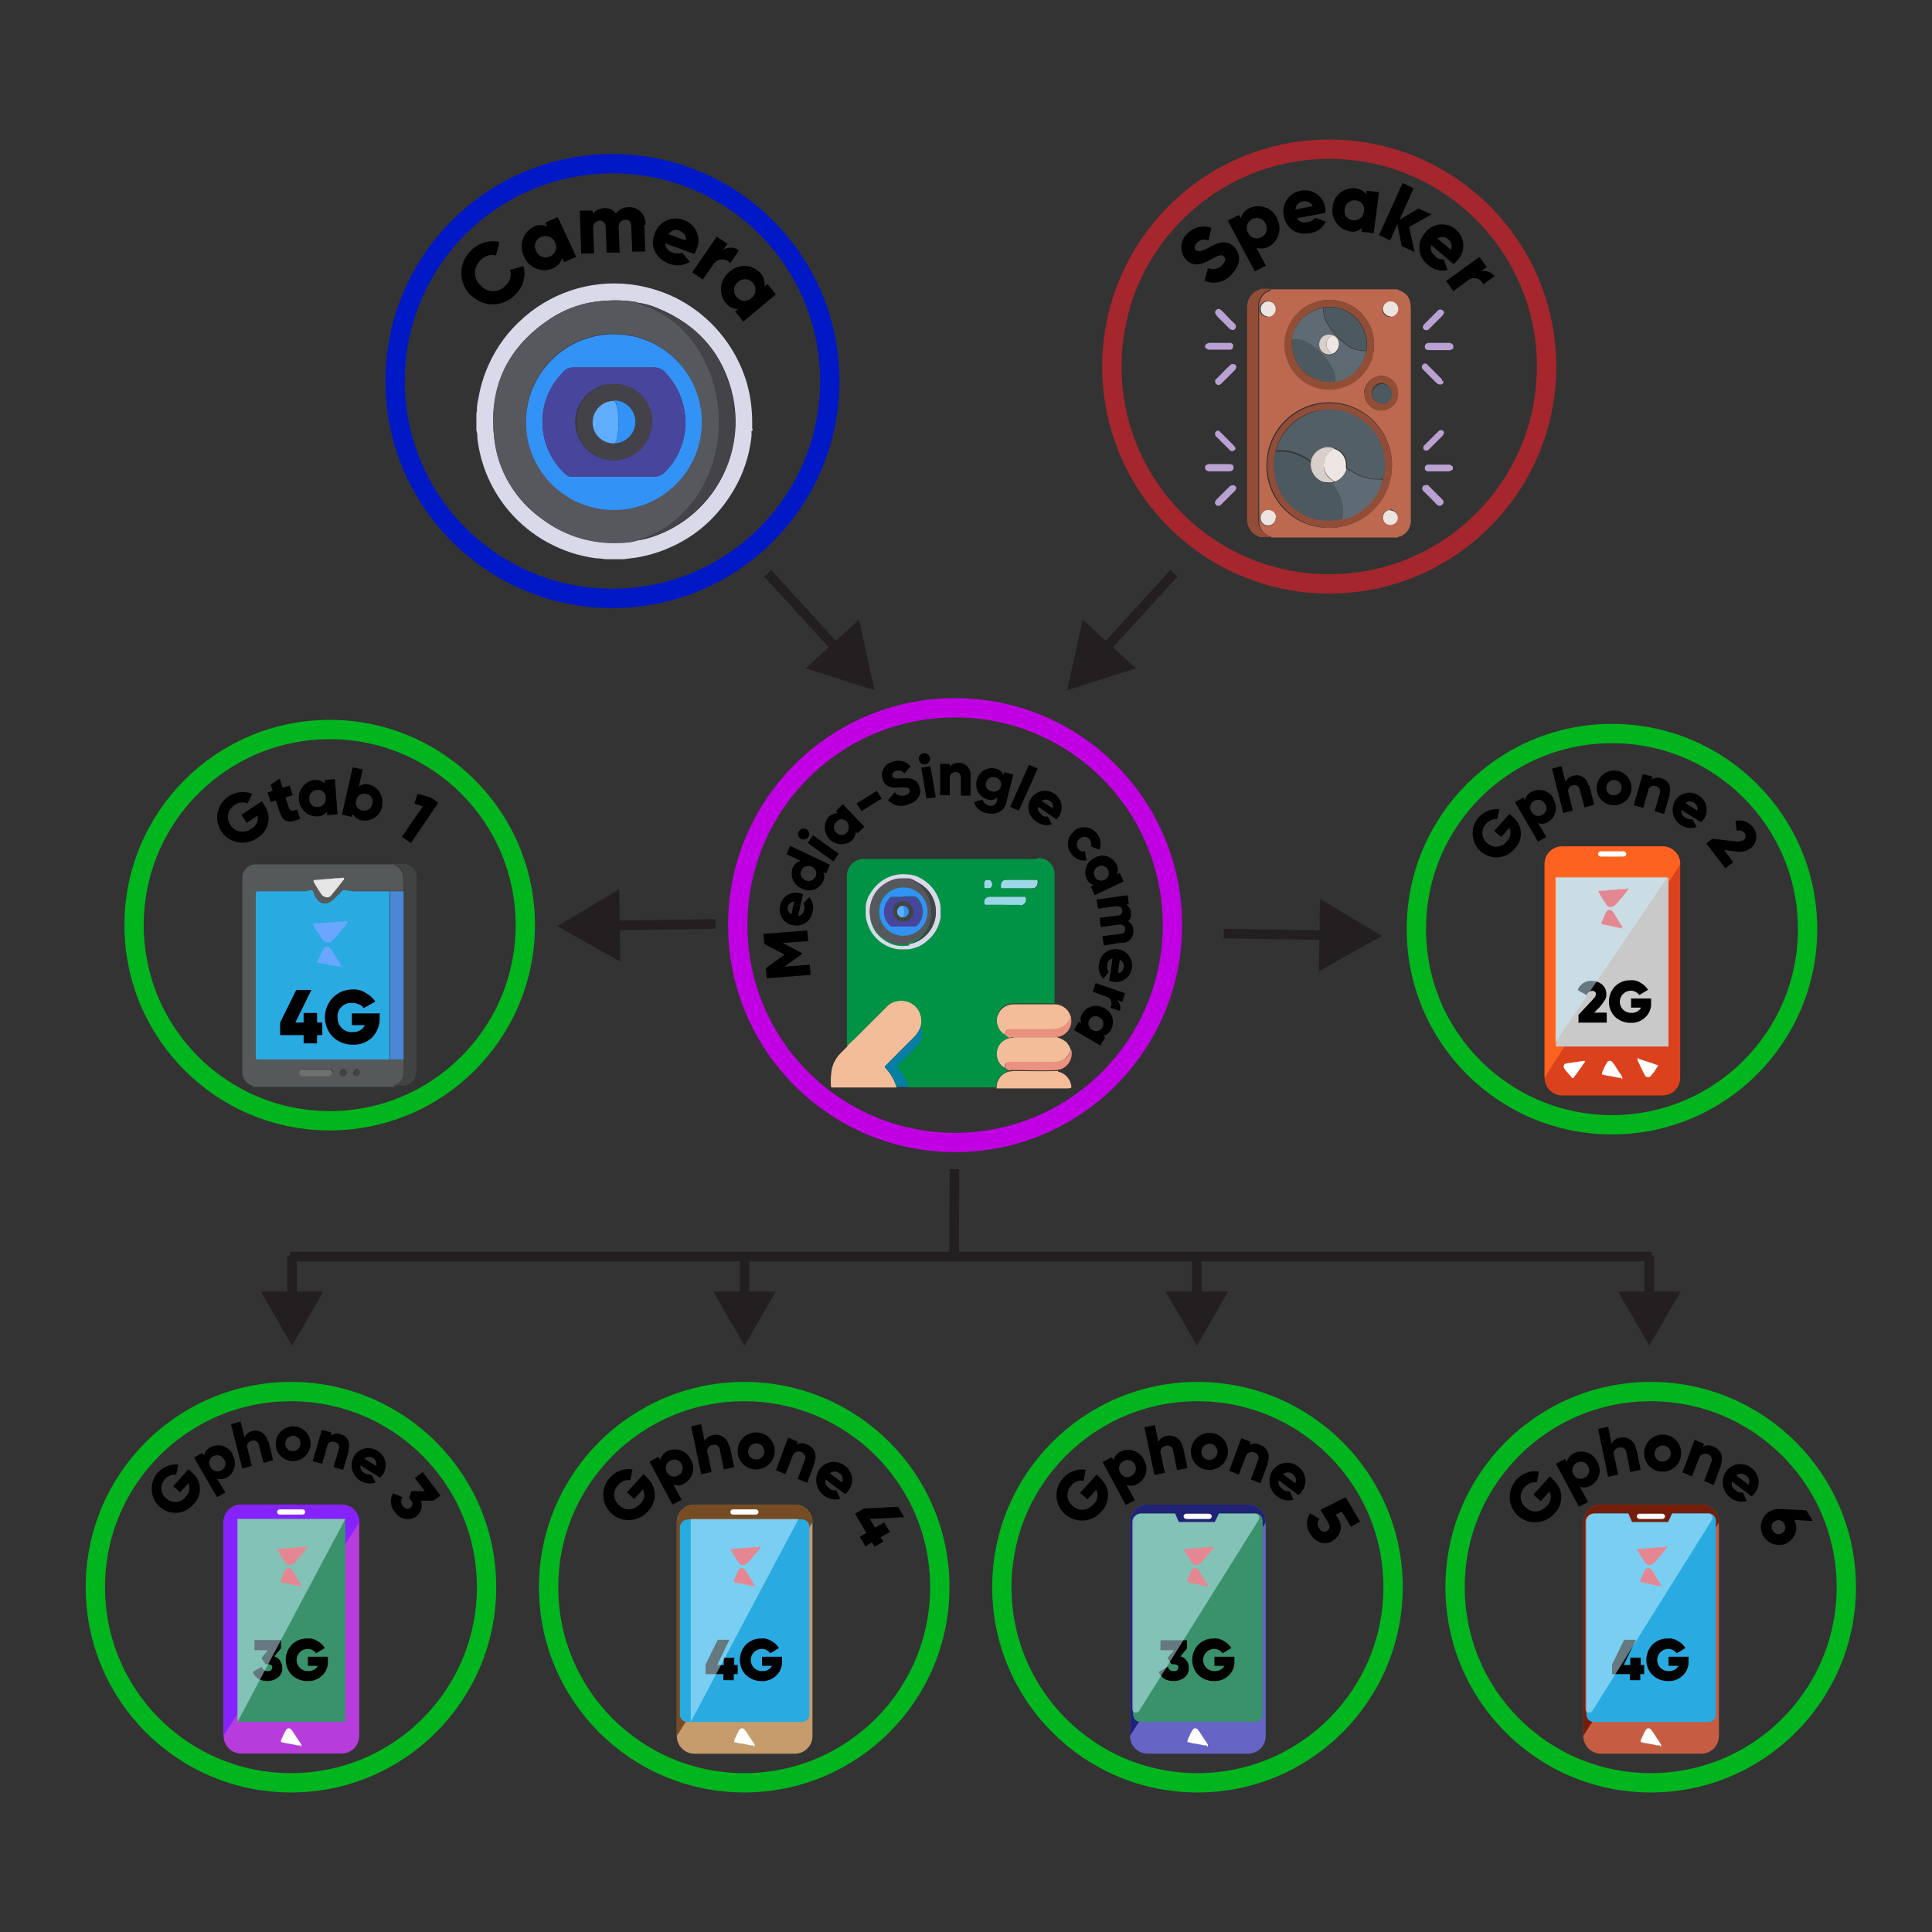 <?xml version="1.0" encoding="UTF-8"?><svg id="Layer_1" xmlns="http://www.w3.org/2000/svg" viewBox="0 0 400 400"><rect x="0" y="0" width="400" height="400" fill="#333333" stroke="none"/><defs><style>.cls-1{fill:#1f2275;}.cls-2{fill:#009245;}.cls-3,.cls-4,.cls-5,.cls-6,.cls-7,.cls-8{stroke-miterlimit:10;}.cls-3,.cls-9{fill:#fff;}.cls-3,.cls-8{stroke:#231f20;stroke-width:2px;}.cls-4{stroke:#a5262d;}.cls-4,.cls-5,.cls-6,.cls-7{stroke-width:4px;}.cls-4,.cls-5,.cls-6,.cls-7,.cls-8{fill:none;}.cls-10{fill:#57575e;}.cls-11{fill:#565959;}.cls-12{fill:#bd694f;}.cls-5{stroke:#0018c6;}.cls-13{fill:#ede6e3;}.cls-14{fill:#d9d9ea;}.cls-15{fill:#eb917f;}.cls-16{fill:#b9a1d3;}.cls-17{fill:#3a926c;}.cls-18{fill:#414343;}.cls-19{fill:#48459c;}.cls-20{fill:#434348;}.cls-21{fill:#934d36;}.cls-22{fill:#f3bd99;}.cls-6{stroke:#c000e2;}.cls-23{fill:#3392f5;}.cls-24{fill:#4d5961;}.cls-25{fill:#f4bd99;}.cls-26{fill:#c9c9c9;}.cls-27{fill:#5e6b74;}.cls-7{stroke:#00b51e;}.cls-28{fill:#b63cdb;}.cls-29{fill:#c69c6d;}.cls-30{fill:#e6e6e6;}.cls-31{fill:#baa1d3;}.cls-32{fill:#424248;}.cls-33{fill:#6e6f6e;}.cls-34{fill:#97d6e5;}.cls-35{fill:#3392f6;}.cls-36{fill:#ff1d25;}.cls-37{fill:#8622fd;}.cls-38{fill:#9dd8e6;}.cls-39{fill:#6665c6;}.cls-40{fill:#fd6220;}.cls-41{fill:#751d0a;}.cls-42{fill:#baa2d3;}.cls-43{fill:#d8ceca;}.cls-44{fill:#ede4e1;}.cls-45{fill:#4b87d4;}.cls-46{fill:#525f67;}.cls-47{fill:#69a6fe;}.cls-48{fill:#29abe2;}.cls-49{fill:#db411d;}.cls-50{fill:#754c24;}.cls-51{fill:#60acfd;}.cls-52{fill:#414242;}.cls-53{fill:#ccf2ff;isolation:isolate;opacity:.5;}.cls-54{fill:#231f20;}.cls-55{fill:#924d36;}.cls-56{fill:#c65d42;}.cls-57{fill:#914d37;}.cls-58{fill:#067fa6;}</style></defs><circle class="cls-7" cx="154.08" cy="328.61" r="40.5"/><path d="m133.83,305.84c2.03,1.67,2.32,4.67.65,6.7-.09.11-.19.22-.29.32-1.91,2.24-5.28,2.5-7.51.58-.02-.01-.03-.03-.05-.04-2.16-1.95-2.33-5.29-.38-7.45,0,0,.01-.01.02-.02,1.16-1.34,2.93-1.99,4.68-1.71l-.45,2.25c-.96-.15-1.92.23-2.52.99-1.1,1.12-1.09,2.92.03,4.02.07.07.15.14.24.21,1.26,1.17,2.97,1.08,4.32-.36.85-.74,1.07-1.98.54-2.97l-1.8,1.98-1.53-1.34,3.42-3.78.63.54v.08Z"/><path d="m143.01,302.15c1.02,1.71.47,3.92-1.24,4.94,0,0-.01,0-.02.01-.7.44-1.56.54-2.34.27l1.71,3.15-1.89.99-4.77-8.91,1.89-.99.36.63c.2-.78.72-1.43,1.44-1.8,1.81-.86,3.98-.1,4.86,1.71Zm-1.89.99c-.37-.82-1.33-1.19-2.15-.82-.06.03-.13.06-.19.1-.83.4-1.18,1.41-.77,2.24.02.03.04.07.05.1.37.82,1.33,1.19,2.15.82.06-.03.13-.06.19-.1.83-.4,1.18-1.41.77-2.24-.02-.03-.04-.07-.05-.1h0Z"/><path d="m151.11,299.45l.9,4.32-2.16.45-.81-4.05c-.05-.63-.59-1.1-1.22-1.06-.1,0-.21.03-.31.07-.67.07-1.16.68-1.09,1.35.01.13.05.25.1.36l.81,3.87-2.16.45-2.07-9.9,2.07-.45.72,3.51c.35-.7,1.03-1.17,1.8-1.26,1.46-.31,2.89.63,3.2,2.08.02.08.03.17.04.26h.18Z"/><path d="m152.73,300.17c.13-2.11,1.94-3.72,4.06-3.6s3.72,1.94,3.6,4.06-1.94,3.72-4.06,3.6c-.03,0-.06,0-.09,0-2.08-.14-3.65-1.95-3.51-4.03,0,0,0-.01,0-.02Zm5.49.45c.09-.9-.56-1.7-1.46-1.79-.02,0-.04,0-.07,0-.92-.06-1.71.62-1.8,1.53-.09.9.56,1.7,1.46,1.79.02,0,.04,0,.07,0,.87.12,1.67-.49,1.79-1.35,0-.06.01-.12.01-.18Z"/><path d="m168.66,302.87l-1.53,4.14-1.98-.81,1.44-3.87c.32-.57.11-1.29-.46-1.6-.08-.05-.17-.08-.26-.11-.69-.28-1.47.05-1.75.74-.02.05-.04.11-.05.16l-1.44,3.69-1.98-.81,2.52-6.75,1.98.81-.27.63c.69-.41,1.56-.41,2.25,0,1.35.54,2.16,1.89,1.44,3.78h.09Z"/><path d="m171.72,308.18c.41.32.93.45,1.44.36l.81,1.8c-2.16.53-4.34-.79-4.87-2.95-.27-1.09-.07-2.24.55-3.17,1.17-1.65,3.45-2.04,5.11-.88.07.05.14.1.2.16,1.6,1.17,1.95,3.43.78,5.03-.05.06-.1.13-.15.19-.16.25-.38.47-.63.63l-4.05-3.06c-.19.72.15,1.47.81,1.8v.09Zm2.61-1.35c.33-.65.09-1.44-.54-1.8-.57-.5-1.41-.5-1.98,0l2.52,1.89v-.09Z"/><path d="m181.08,320.24l-.54-.9-1.35.81-1.17-1.98,1.35-.81-2.34-3.96,1.8-1.08,7.11-.36,1.26,2.16-7.11.36,1.08,1.8,1.89-1.08,1.17,1.98-1.89,1.08.54.9-1.8,1.08Z"/><path class="cls-29" d="m143.82,311.51h20.7c2.02-.02,3.67,1.6,3.69,3.62,0,.02,0,.05,0,.07v44.2c.02,2.02-1.6,3.67-3.62,3.69-.02,0-.05,0-.07,0h-20.7c-2.02.02-3.67-1.6-3.69-3.62,0-.02,0-.05,0-.07v-44.19c-.02-2.02,1.59-3.67,3.61-3.7.03,0,.05,0,.08,0Z"/><path class="cls-50" d="m164.52,311.51h-20.7c-2.02-.02-3.67,1.6-3.69,3.62,0,.02,0,.05,0,.07v44.2l28.08-44.19c.02-2.02-1.59-3.67-3.61-3.7-.03,0-.05,0-.08,0Z"/><path class="cls-48" d="m166.05,356.51h-23.76c-.84,0-1.53-.67-1.53-1.51,0,0,0-.01,0-.02v-38.7c0-.94.77-1.71,1.71-1.71h23.58c.84,0,1.53.67,1.53,1.51,0,0,0,.01,0,.02v38.88c0,.84-.67,1.53-1.51,1.53,0,0-.01,0-.02,0Z"/><path class="cls-9" d="m157.05,313.04c-.02.29-.25.52-.54.54h-4.77c-.29-.02-.52-.25-.54-.54h0c.02-.29.25-.52.54-.54h4.77c.29.02.52.25.54.54Z"/><path class="cls-9" d="m156.06,361.37h-.45c-.31-.02-.61-.08-.9-.18-.36,0-.72-.18-1.08-.18-.43-.04-.85-.13-1.26-.27h-.18c-.18,0-.18-.18-.18-.36.05-.22.14-.44.27-.63.13-.34.28-.67.45-.99.09-.18.27-.45.36-.63.18-.3.57-.39.86-.22.09.05.16.13.22.22.09.09.18.27.36.45.18.36.45.63.63.99l1.08,1.62v.18c0,.18,0,.27-.18.27v-.27Z"/><path class="cls-36" d="m156.24,328.34h-.45c-.34-.02-.67-.08-.99-.18-.4-.05-.79-.14-1.17-.27-.46-.05-.91-.14-1.35-.27h-.18c-.18,0-.18-.18-.18-.36s.18-.45.27-.63c.18-.36.27-.72.45-1.08.1-.22.22-.43.36-.63.22-.32.67-.4.99-.18.07.05.13.11.18.18.14.13.26.28.36.45.24.34.45.7.63,1.08.36.54.72,1.17,1.08,1.71v.18c0,.18,0,.27-.18.27l.18-.27Z"/><path class="cls-36" d="m157.05,320.15h.18c.18,0,.18.09.18.27s-.09.18-.18.27c-.45.54-.81,1.08-1.26,1.53-.36.47-.75.92-1.17,1.35-.2.2-.45.35-.72.45-.31.04-.63-.03-.9-.18-.17-.11-.29-.26-.36-.45-.36-.54-.72-1.08-1.08-1.71-.13-.25-.28-.49-.45-.72h0c-.09-.18,0-.27.18-.27.75-.02,1.5-.08,2.25-.18.66-.02,1.32-.08,1.98-.18h1.44l-.09-.18Z"/><path d="m152.73,344.63v1.98h-.81v1.26h-2.16v-1.26h-3.69v-1.98l2.52-5.13h2.43l-2.52,5.22h1.35v-1.52h2.16v1.53h.81l-.09-.1Z"/><path d="m161.91,343.01v.9c.07,1.11-.36,2.2-1.17,2.97-.81.8-1.92,1.23-3.06,1.17-1.2.02-2.37-.43-3.24-1.26-.83-.84-1.28-1.97-1.26-3.15,0-1.17.45-2.3,1.26-3.15.84-.83,1.97-1.28,3.15-1.26.76-.08,1.52.11,2.16.54.63.33,1.16.83,1.53,1.44l-1.8,1.08c-.2-.26-.44-.47-.72-.63-.33-.18-.7-.28-1.08-.27-1.27.03-2.27,1.08-2.25,2.34.01.57.24,1.11.63,1.53.47.49,1.12.75,1.8.72.81.04,1.58-.38,1.98-1.08h-2.07v-1.89h4.14Z"/><polygon class="cls-53" points="143.01 356.51 143.01 314.48 165.33 314.48 143.01 356.51"/><circle class="cls-7" cx="60.24" cy="328.61" r="40.5"/><path d="m39.72,304.85c1.9,1.5,2.23,4.25.73,6.16-.11.15-.24.28-.37.41-1.68,2.08-4.73,2.4-6.81.72-.07-.06-.14-.12-.21-.18-2.06-1.85-2.23-5.03-.38-7.09,1.07-1.19,2.65-1.8,4.25-1.64l-.45,2.07c-.89-.09-1.77.27-2.34.96-1.02,1.08-.98,2.79.11,3.82.05.05.11.1.16.14,1.08,1.03,2.79.99,3.82-.08.08-.09.16-.18.23-.28.77-.71.99-1.84.54-2.79l-1.71,1.89-1.44-1.26,3.15-3.51.63.54.09.12Z"/><path d="m48.09,301.16c1.02,1.57.57,3.66-.99,4.68-.64.43-1.44.53-2.16.27l1.71,2.88-1.71.99-4.77-8.19,1.71-.99.36.54c.16-.75.66-1.38,1.35-1.71,1.67-.87,3.72-.22,4.59,1.44l-.09.09Zm-1.71.99c-.39-.78-1.35-1.09-2.13-.7-.04.02-.08.04-.12.07-.75.38-1.05,1.3-.67,2.05.04.07.08.14.13.2.39.78,1.35,1.09,2.13.7.04-.02.08-.04.12-.07.75-.38,1.05-1.3.67-2.05-.04-.07-.08-.14-.13-.2h0Z"/><path d="m55.56,298.28l.99,4.05-1.98.54-.99-3.69c-.07-.6-.61-1.02-1.21-.95-.08,0-.16.03-.23.05-.66.13-1.09.77-.95,1.43.01.07.03.13.05.19l.9,3.6-1.98.54-2.34-9.18,1.98-.54.81,3.24c.32-.64.92-1.11,1.62-1.26,1.32-.38,2.69.38,3.07,1.7.03.12.06.24.08.37l.18-.09Z"/><path d="m57.09,298.91c0-1.99,1.61-3.6,3.6-3.6,1.99,0,3.6,1.61,3.6,3.6,0,1.99-1.61,3.6-3.6,3.6-.03,0-.06,0-.09,0-1.95-.01-3.53-1.61-3.51-3.56,0-.01,0-.02,0-.04Zm5.13,0c.07-.82-.54-1.55-1.36-1.62-.06,0-.11,0-.17,0-.87-.02-1.59.66-1.62,1.53-.07.82.54,1.55,1.36,1.62.06,0,.11,0,.17,0,.87.02,1.59-.66,1.62-1.53Z"/><path d="m72.21,300.35l-1.17,3.96-1.98-.54,1.08-3.69c.24-.57-.02-1.22-.59-1.46-.07-.03-.14-.05-.22-.07-.62-.24-1.31.07-1.55.69-.04.1-.06.2-.07.3l-.99,3.51-1.98-.54,1.89-6.48,1.98.54-.18.63c.61-.42,1.38-.52,2.07-.27,1.35.36,2.16,1.62,1.62,3.42h.09Z"/><path d="m75.54,305.03c.4.25.88.35,1.35.27l.9,1.62c-1.96.68-4.1-.35-4.78-2.3-.36-1.02-.26-2.15.28-3.1.96-1.64,3.06-2.2,4.7-1.24.09.05.17.1.25.16,1.6.99,2.09,3.08,1.11,4.68-.04.06-.08.12-.12.18-.16.23-.34.44-.54.63l-4.05-2.52c-.13.69.25,1.36.9,1.62Zm2.34-1.44c.24-.81-.23-1.66-1.04-1.9-.48-.14-1-.04-1.39.28l2.43,1.53v.09Z"/><path d="m86.34,313.85c-1.38,1.06-3.35.81-4.42-.57-.06-.08-.12-.16-.17-.24-.96-1.07-1.11-2.64-.36-3.87l1.98.81c-.41.53-.41,1.27,0,1.8.54.72,1.17.72,1.62.36.45-.33.54-.96.21-1.41-.06-.08-.13-.15-.21-.21l-.27-.36.45-1.44h2.79l-2.07-2.7,1.62-1.26,3.69,4.86-1.44,1.08h-2.61c.44,1.13.08,2.42-.9,3.15h.09Z"/><path class="cls-28" d="m49.98,311.51h20.7c2.02-.02,3.67,1.6,3.69,3.62,0,.02,0,.05,0,.07v44.16c.02,2.02-1.6,3.67-3.62,3.69-.02,0-.05,0-.07,0h-20.7c-2.02.02-3.67-1.6-3.69-3.62,0-.02,0-.05,0-.07v-44.19c0-2.02,1.63-3.66,3.64-3.66.02,0,.03,0,.05,0Z"/><path class="cls-37" d="m70.68,311.51h-20.7c-2.02-.02-3.67,1.6-3.69,3.62,0,.02,0,.05,0,.07v44.16l28.08-44.19c0-2.02-1.63-3.66-3.64-3.66-.02,0-.03,0-.05,0Z"/><rect class="cls-17" x="49.17" y="314.48" width="22.32" height="42.03"/><path class="cls-9" d="m63.21,313.04c-.02.29-.25.52-.54.54h-4.77c-.29-.02-.52-.25-.54-.54h0c.02-.29.25-.52.54-.54h4.77c.29.02.52.25.54.54Z"/><path class="cls-9" d="m62.22,361.37h-.45c-.31-.02-.61-.08-.9-.18-.36,0-.72-.18-1.08-.18-.43-.04-.85-.13-1.26-.27h-.18c-.18,0-.18-.18-.18-.36.05-.22.14-.44.27-.63.13-.34.28-.67.45-.99.09-.18.27-.45.36-.63.18-.3.57-.39.86-.22.09.05.16.13.22.22.09.09.18.27.36.45.18.36.45.63.63.99l1.08,1.62v.18c0,.18,0,.27-.18.27v-.27Z"/><path class="cls-36" d="m62.4,328.34h-.45c-.34-.02-.67-.08-.99-.18-.4-.05-.79-.14-1.17-.27-.46-.05-.91-.14-1.35-.27h-.18c-.18,0-.18-.18-.18-.36s.18-.45.27-.63c.18-.36.27-.72.45-1.08.1-.22.22-.43.36-.63.22-.32.67-.4.99-.18.07.05.13.11.18.18.14.13.26.28.36.45.24.34.45.7.63,1.08.36.54.72,1.17,1.08,1.71v.18c0,.18,0,.27-.18.27l.18-.27Z"/><path class="cls-36" d="m63.21,320.15h.18c.18,0,.18.09.18.27s-.09.18-.18.27c-.45.54-.81,1.08-1.26,1.53-.36.47-.75.92-1.17,1.35-.2.2-.45.35-.72.45-.31.04-.63-.03-.9-.18-.17-.11-.29-.26-.36-.45-.36-.54-.72-1.08-1.08-1.71-.13-.25-.28-.49-.45-.72h0c-.09-.18,0-.27.18-.27.75-.02,1.5-.08,2.25-.18.66-.02,1.32-.08,1.98-.18h1.44l-.09-.18Z"/><path d="m56.73,342.92c.52.14.96.46,1.26.9.28.43.44.93.45,1.44.07.8-.27,1.58-.9,2.07-.63.46-1.38.72-2.16.72-.66.01-1.31-.14-1.89-.45-.53-.35-.94-.85-1.17-1.44l1.89-1.08c.09.56.6.95,1.17.9.63,0,.54,0,.72-.18.16-.14.26-.33.27-.54,0-.18,0-.45-.27-.54s-.36-.18-.72-.18h-.45l-.81-1.26,1.35-1.62h-2.79v-2.1h5.49v1.71l-1.44,1.71v-.06Z"/><path d="m67.89,343.01v.9c.07,1.11-.36,2.2-1.17,2.97-.81.8-1.92,1.23-3.06,1.17-1.2.02-2.37-.43-3.24-1.26-.83-.84-1.28-1.97-1.26-3.15,0-1.17.45-2.3,1.26-3.15.84-.83,1.97-1.28,3.15-1.26.76-.08,1.52.11,2.16.54.63.33,1.16.83,1.53,1.44l-1.8,1.08c-.2-.26-.44-.47-.72-.63-.33-.18-.7-.28-1.08-.27-1.27.03-2.27,1.08-2.25,2.34.01.57.24,1.11.63,1.53.47.49,1.12.75,1.8.72.81.04,1.58-.38,1.98-1.08h-2.07v-1.89h4.14Z"/><polygon class="cls-53" points="49.17 356.51 49.17 314.48 71.49 314.48 49.17 356.51"/><circle class="cls-7" cx="341.76" cy="328.61" r="40.5"/><path d="m321.51,306.29c2.03,1.67,2.32,4.67.65,6.7-.09.11-.19.22-.29.32-1.91,2.24-5.28,2.5-7.51.58-.02-.01-.03-.03-.05-.04-2.16-1.95-2.33-5.29-.38-7.45,0,0,.01-.01.02-.02,1.16-1.34,2.93-1.99,4.68-1.71l-.45,2.25c-.96-.15-1.92.23-2.52.99-1.1,1.12-1.09,2.92.03,4.02.07.07.15.14.24.21,1.26,1.17,2.97,1.08,4.32-.36.85-.74,1.07-1.98.54-2.97l-1.8,1.98-1.53-1.35,3.42-3.78.63.54v.09Z"/><path d="m330.69,302.6c1.02,1.71.47,3.92-1.24,4.94,0,0-.01,0-.02.01-.7.44-1.56.54-2.34.27l1.71,3.15-1.89.99-4.77-8.91,1.89-.99.36.63c.2-.78.72-1.43,1.44-1.8,1.81-.86,3.98-.1,4.86,1.71Zm-1.89.99c-.37-.82-1.33-1.19-2.15-.82-.06.03-.13.06-.19.1-.83.4-1.18,1.41-.77,2.24.02.03.04.07.05.1.37.82,1.33,1.19,2.15.82.06-.03.13-.06.19-.1.83-.4,1.18-1.41.77-2.24-.02-.03-.04-.07-.05-.1h0Z"/><path d="m338.79,299.99l.9,4.32-2.16.45-.81-4.05c-.05-.63-.59-1.1-1.22-1.06-.1,0-.21.03-.31.07-.67.07-1.16.68-1.09,1.35.01.13.05.25.1.36l.81,3.87-2.07.45-2.07-9.9,2.07-.45.72,3.51c.35-.7,1.03-1.17,1.8-1.26,1.46-.31,2.89.63,3.2,2.08.02.08.03.17.04.26h.09Z"/><path d="m340.41,300.62c.13-2.11,1.94-3.72,4.06-3.6s3.72,1.94,3.6,4.06-1.94,3.72-4.06,3.6c-.03,0-.06,0-.09,0-2.08-.14-3.65-1.95-3.51-4.03,0,0,0-.01,0-.02Zm5.49.45c.09-.9-.56-1.7-1.46-1.79-.02,0-.04,0-.07,0-.92-.06-1.71.62-1.8,1.53-.09.9.56,1.7,1.46,1.79.02,0,.04,0,.07,0,.92.06,1.71-.62,1.8-1.53Z"/><path d="m356.34,303.32l-1.53,4.14-1.98-.81,1.44-3.87c.32-.57.11-1.29-.46-1.6-.08-.05-.17-.08-.26-.11-.69-.28-1.47.05-1.75.74-.02.05-.04.11-.05.16l-1.44,3.69-1.98-.81,2.52-6.75,1.98.81-.27.63c.69-.41,1.56-.41,2.25,0,1.35.54,2.16,1.89,1.44,3.78h.09Z"/><path d="m359.4,308.63c.41.32.93.45,1.44.36l.81,1.8c-2.16.53-4.34-.79-4.87-2.95-.27-1.09-.07-2.24.55-3.17,1.17-1.65,3.45-2.04,5.11-.88.07.05.14.1.2.16,1.6,1.17,1.95,3.43.78,5.03-.05.06-.1.13-.15.19-.16.25-.38.47-.63.63l-4.05-3.06c-.19.72.15,1.47.81,1.8v.09Zm2.61-1.35c.33-.65.09-1.44-.54-1.8-.57-.5-1.41-.5-1.98,0l2.52,1.89v-.09Z"/><path d="m370.11,319.43c-1.82.98-4.1.3-5.09-1.52-.94-1.74-.37-3.91,1.31-4.96.63-.36,1.34-.54,2.07-.54l5.58.27,1.35,2.25-3.87-.27c.93,1.64.35,3.72-1.29,4.65-.02.01-.04.02-.06.03v.09Zm-1.17-1.98c.66-.37.89-1.2.52-1.86-.02-.04-.05-.08-.07-.12-.34-.66-1.14-.92-1.8-.59-.03.02-.06.03-.09.05-.65.32-.91,1.1-.6,1.75.04.08.09.16.15.23.34.66,1.14.92,1.8.59.03-.02.06-.03.09-.05Z"/><path class="cls-56" d="m331.5,311.51h20.7c2.02-.02,3.67,1.6,3.69,3.62,0,.02,0,.05,0,.07v44.19c.02,2.02-1.6,3.67-3.62,3.69-.02,0-.05,0-.07,0h-20.7c-2.02.02-3.67-1.6-3.69-3.62,0-.02,0-.05,0-.07v-44.19c-.02-2.02,1.6-3.67,3.62-3.69.02,0,.05,0,.07,0Z"/><path class="cls-41" d="m352.2,311.51h-20.7c-2.02-.02-3.67,1.6-3.69,3.62,0,.02,0,.05,0,.07v44.19l28.08-44.19c.02-2.02-1.6-3.67-3.62-3.69-.02,0-.05,0-.07,0Z"/><path class="cls-48" d="m353.73,356.51h-23.76c-.85,0-1.54-.7-1.53-1.55,0-.02,0-.05,0-.07v-39.78c0-.96.75-1.75,1.71-1.8h23.58c.85,0,1.54.7,1.53,1.55,0,.02,0,.05,0,.07v39.96c.02.87-.66,1.59-1.53,1.62Z"/><path class="cls-9" d="m343.74,361.37h-.45c-.31-.02-.61-.08-.9-.18-.36,0-.72-.18-1.08-.18-.43-.04-.85-.13-1.26-.27h-.18c-.18,0-.18-.18-.18-.36.05-.22.14-.44.27-.63.13-.34.28-.67.45-.99.09-.18.27-.45.36-.63.18-.3.57-.39.86-.22.09.05.16.13.22.22.09.09.18.27.36.45.18.36.45.63.63.99l1.08,1.62v.18c0,.18,0,.27-.18.27v-.27Z"/><path class="cls-36" d="m343.92,328.34h-.45c-.34-.02-.67-.08-.99-.18-.4-.05-.79-.14-1.17-.27-.46-.05-.91-.14-1.35-.27h-.18c-.18,0-.18-.18-.18-.36s.18-.45.27-.63c.18-.36.27-.72.45-1.08.1-.22.22-.43.36-.63.22-.32.67-.4.99-.18.07.05.13.11.18.18.14.13.26.28.36.45.24.34.45.7.63,1.08.36.54.72,1.17,1.08,1.71v.18c0,.18,0,.27-.18.27l.18-.27Z"/><path class="cls-36" d="m344.73,320.15h.18c.18,0,.18.09.18.27s-.09.18-.18.27c-.45.54-.81,1.08-1.26,1.53-.36.47-.75.92-1.17,1.35-.2.2-.45.35-.72.45-.31.04-.63-.03-.9-.18-.17-.11-.29-.26-.36-.45-.36-.54-.72-1.08-1.08-1.71-.13-.25-.28-.49-.45-.72h0c-.09-.18,0-.27.18-.27.75-.02,1.5-.08,2.25-.18.66-.02,1.32-.08,1.98-.18h1.44l-.09-.18Z"/><path d="m340.41,344.63v1.98h-.81v1.26h-2.16v-1.26h-3.69v-1.98l2.52-5.13h2.43l-2.52,5.22h1.35v-1.53h2.16v1.53h.81l-.09-.09Z"/><path d="m349.59,343.01v.9c.07,1.11-.36,2.2-1.17,2.97-.81.8-1.92,1.23-3.06,1.17-1.2.02-2.37-.43-3.24-1.26-.83-.84-1.28-1.97-1.26-3.15,0-1.17.45-2.3,1.26-3.15.84-.83,1.97-1.28,3.15-1.26.76-.08,1.52.11,2.16.54.63.33,1.16.83,1.53,1.44l-1.8,1.08c-.2-.26-.44-.47-.72-.63-.33-.18-.7-.28-1.08-.27-1.27.03-2.27,1.08-2.25,2.34.01.57.24,1.11.63,1.53.47.49,1.12.75,1.8.72.81.04,1.58-.38,1.98-1.08h-2.07v-1.89h4.14Z"/><path class="cls-53" d="m329.61,354.26c-.21.34-.66.45-1,.24-.21-.13-.34-.35-.35-.6v-38.79c-.03-.91.69-1.68,1.6-1.71.04,0,.07,0,.11,0h23.76c.46,0,.84.38.83.84,0,.15-.04.29-.11.42l-24.84,39.69v-.09Z"/><polyline class="cls-41" points="345.36 315.11 337.89 315.11 336.36 311.51 347.07 311.51"/><path class="cls-9" d="m344.73,313.94c-.02.29-.25.52-.54.54h-4.77c-.29-.02-.52-.25-.54-.54h0c.02-.29.25-.52.54-.54h4.77c.29.02.52.25.54.54Z"/><circle class="cls-7" cx="247.92" cy="328.61" r="40.5"/><path d="m227.67,305.93c2.03,1.67,2.32,4.67.65,6.7-.09.11-.19.22-.29.32-1.91,2.24-5.28,2.5-7.51.58-.02-.01-.03-.03-.05-.04-2.16-1.95-2.33-5.29-.38-7.45,0,0,.01-.01.02-.02,1.16-1.34,2.93-1.99,4.68-1.71l-.45,2.25c-.96-.15-1.92.23-2.52.99-1.1,1.12-1.09,2.92.03,4.02.07.07.15.14.24.21,1.26,1.17,2.97,1.08,4.32-.36.85-.74,1.07-1.98.54-2.97l-1.8,1.98-1.53-1.35,3.42-3.78.63.54v.09Z"/><path d="m236.85,302.24c1.02,1.71.47,3.92-1.24,4.94,0,0-.01,0-.02.01-.7.44-1.56.54-2.34.27l1.71,3.15-1.89.99-4.77-8.91,1.89-.99.36.63c.2-.78.72-1.43,1.44-1.8,1.81-.86,3.98-.1,4.86,1.71Zm-1.89.99c-.37-.82-1.33-1.19-2.15-.82-.06.03-.13.06-.19.1-.83.4-1.18,1.41-.77,2.24.02.03.04.07.05.1.37.82,1.33,1.19,2.15.82.06-.03.13-.06.19-.1.83-.4,1.18-1.41.77-2.24-.02-.03-.04-.07-.05-.1h0Z"/><path d="m244.95,299.63l.9,4.32-2.16.45-.81-4.05c-.05-.63-.59-1.1-1.22-1.06-.1,0-.21.03-.31.07-.67.07-1.16.68-1.09,1.35.01.13.05.25.1.36l.81,3.87-2.16.45-2.07-9.9,2.16-.45.72,3.51c.35-.7,1.03-1.17,1.8-1.26,1.46-.31,2.89.63,3.2,2.08.02.08.03.17.04.26h.09Z"/><path d="m246.57,300.26c.13-2.11,1.94-3.72,4.06-3.6s3.72,1.94,3.6,4.06-1.94,3.72-4.06,3.6c-.03,0-.06,0-.09,0-2.08-.14-3.65-1.95-3.51-4.03,0,0,0-.01,0-.02Zm5.49.45c.09-.9-.56-1.7-1.46-1.79-.02,0-.04,0-.07,0-.92-.06-1.71.62-1.8,1.53-.09.9.56,1.7,1.46,1.79.02,0,.04,0,.07,0,.92.06,1.71-.62,1.8-1.53Z"/><path d="m262.5,302.96l-1.53,4.14-1.98-.81,1.44-3.87c.32-.57.11-1.29-.46-1.6-.08-.05-.17-.08-.26-.11-.69-.28-1.47.05-1.75.74-.02.05-.04.11-.05.16l-1.44,3.69-1.98-.81,2.52-6.75,1.98.81-.27.63c.69-.41,1.56-.41,2.25,0,1.35.54,2.16,1.89,1.44,3.78h.09Z"/><path d="m265.56,308.36c.41.32.93.45,1.44.36l.81,1.8c-2.16.53-4.34-.79-4.87-2.95-.27-1.09-.07-2.24.55-3.17,1.17-1.65,3.45-2.04,5.11-.88.07.05.14.1.2.16,1.6,1.17,1.95,3.43.78,5.03-.05.06-.1.13-.15.19-.16.25-.38.47-.63.63l-4.05-3.06c-.19.72.15,1.47.81,1.8v.09Zm2.61-1.35c.33-.65.09-1.44-.54-1.8-.57-.5-1.41-.5-1.98,0l2.52,1.89v-.09Z"/><path d="m276,318.98c-1.89,1.17-3.78.18-4.77-1.44-.86-1.28-.86-2.95,0-4.23l1.98,1.17c-.48.53-.52,1.32-.09,1.89.23.6.9.91,1.51.68.04-.01.07-.03.11-.05.54-.36.72-.9.27-1.71l-1.62-2.7,5.22-2.61,2.97,5.04-1.89,1.08-1.89-3.15-1.26.63.45.72c1.02,1.4.72,3.37-.68,4.39-.15.11-.31.21-.49.29h.18Z"/><path class="cls-39" d="m237.66,311.51h20.7c2.02-.02,3.67,1.6,3.69,3.62,0,.02,0,.05,0,.07v44.19c.02,2.02-1.6,3.67-3.62,3.69-.02,0-.05,0-.07,0h-20.7c-2.02.02-3.67-1.6-3.69-3.62,0-.02,0-.05,0-.07v-44.19c-.02-2.02,1.6-3.67,3.62-3.69.02,0,.05,0,.07,0Z"/><path class="cls-1" d="m258.36,311.51h-20.7c-2.02-.02-3.67,1.6-3.69,3.62,0,.02,0,.05,0,.07v44.19l28.08-44.19c.02-2.02-1.6-3.67-3.62-3.69-.02,0-.05,0-.07,0Z"/><path class="cls-17" d="m259.89,356.51h-23.76c-.85,0-1.54-.7-1.53-1.55,0-.02,0-.05,0-.07v-39.78c0-.96.75-1.75,1.71-1.8h23.58c.85,0,1.54.7,1.53,1.55,0,.02,0,.05,0,.07v39.96c.02.87-.66,1.59-1.53,1.62Z"/><path class="cls-9" d="m249.9,361.37h-.45c-.31-.02-.61-.08-.9-.18-.36,0-.72-.18-1.08-.18-.43-.04-.85-.13-1.26-.27h-.18c-.18,0-.18-.18-.18-.36.05-.22.14-.44.27-.63.13-.34.28-.67.45-.99.09-.18.27-.45.36-.63.18-.3.57-.39.86-.22.09.05.16.13.22.22.09.09.18.27.36.45.18.36.45.63.63.99l1.08,1.62v.18c0,.18,0,.27-.18.27v-.27Z"/><path class="cls-36" d="m250.08,328.34h-.45c-.34-.02-.67-.08-.99-.18-.4-.05-.79-.14-1.17-.27-.46-.05-.91-.14-1.35-.27h-.18c-.18,0-.18-.18-.18-.36s.18-.45.27-.63c.18-.36.27-.72.45-1.08.1-.22.22-.43.36-.63.22-.32.67-.4.99-.18.07.05.13.11.18.18.14.13.26.28.36.45.24.34.45.7.63,1.08.36.54.72,1.17,1.08,1.71v.18c0,.18,0,.27-.18.27l.18-.27Z"/><path class="cls-36" d="m250.89,320.15h.18c.18,0,.18.09.18.27s-.09.18-.18.27c-.45.54-.81,1.08-1.26,1.53-.36.47-.75.92-1.17,1.35-.2.2-.45.35-.72.45-.31.04-.63-.03-.9-.18-.17-.11-.29-.26-.36-.45-.36-.54-.72-1.08-1.08-1.71-.13-.25-.28-.49-.45-.72h0c-.09-.18,0-.27.18-.27.75-.02,1.5-.08,2.25-.18.66-.02,1.32-.08,1.98-.18h1.44l-.09-.18Z"/><path d="m244.41,342.92c.52.14.96.46,1.26.9.32.41.48.92.45,1.44.07.8-.27,1.58-.9,2.07-.65.48-1.44.73-2.25.72-.66.02-1.31-.13-1.89-.45-.53-.35-.94-.85-1.17-1.44l1.89-1.08c.09.56.6.95,1.17.9.63,0,.54,0,.72-.18.16-.14.26-.33.27-.54,0-.18,0-.45-.27-.54-.22-.11-.47-.17-.72-.18h-.45l-.81-1.26,1.35-1.62h-2.79v-2.07h5.49v1.71l-1.44,1.71.09-.09Z"/><path d="m255.57,343.01v.9c.07,1.11-.36,2.2-1.17,2.97-.81.8-1.92,1.23-3.06,1.17-1.2.02-2.37-.43-3.24-1.26-.83-.84-1.28-1.97-1.26-3.15,0-1.17.45-2.3,1.26-3.15.84-.83,1.97-1.28,3.15-1.26.76-.08,1.52.11,2.16.54.63.33,1.16.83,1.53,1.44l-1.8,1.08c-.2-.26-.44-.47-.72-.63-.33-.18-.7-.28-1.08-.27-1.27.03-2.27,1.08-2.25,2.34.01.57.24,1.11.63,1.53.47.49,1.12.75,1.8.72.81.04,1.58-.38,1.98-1.08h-2.07v-1.89h4.14Z"/><path class="cls-53" d="m235.77,354.26c-.21.34-.66.45-1,.24-.21-.13-.34-.35-.35-.6v-38.79c-.03-.91.69-1.68,1.6-1.71.04,0,.07,0,.11,0h23.76c.46,0,.84.38.83.84,0,.15-.04.29-.11.42l-24.84,39.69v-.09Z"/><polyline class="cls-1" points="251.52 315.11 244.05 315.11 242.52 311.51 253.23 311.51"/><path class="cls-9" d="m250.89,313.94c-.02.29-.25.52-.54.54h-4.77c-.29-.02-.52-.25-.54-.54h0c.02-.29.25-.52.54-.54h4.77c.29.02.52.25.54.54Z"/><line class="cls-9" x1="181.05" y1="142.9" x2="158.95" y2="118.7"/><line class="cls-8" x1="173.79" y1="134.96" x2="158.95" y2="118.7"/><polygon class="cls-54" points="177.84 128.3 181.05 142.9 166.8 138.38 177.84 128.3"/><line class="cls-9" x1="243.05" y1="118.7" x2="220.95" y2="142.9"/><line class="cls-8" x1="243.05" y1="118.7" x2="228.21" y2="134.96"/><polygon class="cls-54" points="224.16 128.3 220.95 142.9 235.2 138.38 224.16 128.3"/><circle class="cls-4" cx="275.2" cy="75.89" r="45"/><path class="cls-12" d="m289.2,111.29h-26c0-.2-.2-.2-.4-.3-1.28-.49-2.13-1.73-2.1-3.1v-44.6c.01-1.02.49-1.98,1.3-2.6.4-.3.9-.3,1.2-.8h26c2.2.8,2.9,1.8,2.9,4.2v43.8c-.04,1.41-.9,2.66-2.2,3.2-.27-.04-.54.08-.7.3v-.1Zm-14-2c7.18,0,13-5.82,13-13s-5.82-13-13-13-13,5.82-13,13v.2c0,7.07,5.74,12.81,12.82,12.8.06,0,.12,0,.18,0Zm0-47.2c-5.11.03-9.23,4.19-9.2,9.3.03,5.11,4.19,9.23,9.3,9.2,5.11-.03,9.23-4.19,9.2-9.3-.03-5.07-4.13-9.17-9.2-9.2h-.1Zm7.3,19.3c-.03,1.92,1.48,3.52,3.4,3.6h0c1.95-.01,3.52-1.61,3.5-3.56,0-.05,0-.1,0-.14-.05-1.87-1.53-3.4-3.4-3.5-1.96.06-3.54,1.64-3.6,3.6h.1Zm-18.5,25.8c-.03-.85-.75-1.52-1.6-1.5-.81.05-1.45.69-1.5,1.5-.06.88.62,1.64,1.5,1.7s1.64-.62,1.7-1.5h0v-.2h-.1Zm-1.6-41.7c.85.02,1.57-.65,1.6-1.5h0c.06-.88-.62-1.64-1.5-1.7s-1.64.62-1.7,1.5h0v.2c-.02.85.65,1.57,1.5,1.6h0l.1-.1Zm25.4,0c.82-.02,1.48-.68,1.5-1.5h0c-.03-.86-.74-1.53-1.6-1.5-.86.03-1.53.74-1.5,1.6h0c.02.82.68,1.48,1.5,1.5h0l.1-.1Zm0,40.1c-.82-.03-1.52.58-1.6,1.4h0c-.03.86.64,1.57,1.5,1.6.86.03,1.57-.64,1.6-1.5.03-.85-.64-1.57-1.5-1.6h0v.1Z"/><path class="cls-21" d="m261.2,111.29c-.92-.2-1.74-.74-2.3-1.5-.42-.58-.67-1.28-.7-2v-44c-.1-1.41.59-2.76,1.8-3.5.4-.2.7-.3,1.1-.5h1.9c-.3.4-.8.5-1.2.8-.81.62-1.29,1.58-1.3,2.6v44.6c-.03,1.37.82,2.61,2.1,3.1.1,0,.4,0,.4.3h-1.9l.1.1Z"/><path class="cls-31" d="m300.9,72.09c-.3.33-.76.49-1.2.4h-3.8c-.6,0-.9-.2-.9-.7s.3-.8.9-.8h4.1c.37,0,.71.19.9.5v.6Z"/><path class="cls-42" d="m249.5,96.49c.27-.32.69-.47,1.1-.4h3.9c.6,0,.9.2.9.7s-.3.8-.9.8h-4.1c-.37,0-.71-.19-.9-.5v-.6Z"/><path class="cls-42" d="m300.9,97.09c-.29.3-.68.48-1.1.5h-4.3c-.36-.08-.58-.43-.5-.79,0,0,0,0,0-.01.02-.32.28-.58.6-.6h4.5c.3,0,.4.3.7.4v.6l.1-.1Z"/><path class="cls-31" d="m249.5,71.49c.25-.36.67-.55,1.1-.5h4.2c.35.06.58.4.51.75,0,.02,0,.04-.01.05.01.32-.24.59-.56.6-.01,0-.03,0-.04,0h-4.5c-.3,0-.4-.3-.7-.4v-.5h0Z"/><path class="cls-57" d="m275.2,109.29c-7.12-.06-12.85-5.88-12.8-13,.06-7.12,5.88-12.85,13-12.8,7.12.06,12.85,5.88,12.8,13-.05,7.05-5.75,12.74-12.8,12.8h-.2Zm11.1-10.1h0c.41-1.53.48-3.14.2-4.7-1.02-6.23-6.87-10.47-13.1-9.5h-.4c-3.32.57-6.19,2.64-7.8,5.6-.55.88-.93,1.87-1.1,2.9h0c-.36,1.4-.43,2.87-.2,4.3.5,3.72,2.78,6.96,6.1,8.7,1.37.7,2.87,1.11,4.4,1.2,1.21.12,2.44-.02,3.6-.4.24.02.48-.02.7-.1,2.75-.83,5.08-2.7,6.5-5.2.6-.91,1.01-1.93,1.2-3l-.1.2Z"/><path class="cls-55" d="m275.2,62.09c5.14,0,9.3,4.16,9.3,9.3s-4.16,9.3-9.3,9.3-9.3-4.16-9.3-9.3c.03-5.12,4.18-9.27,9.3-9.3Zm-1.2,1.6c-1.95.3-3.7,1.33-4.9,2.9-.88,1-1.41,2.27-1.5,3.6-.2.65-.2,1.35,0,2,.29,2.87,2.19,5.31,4.9,6.3,1.25.58,2.66.72,4,.4h.6c3.04-.78,5.32-3.3,5.8-6.4.2-.82.2-1.68,0-2.5-.7-4.18-4.61-7.03-8.8-6.4h0l-.1.1Z"/><path class="cls-55" d="m282.5,81.39c-.2-2.1,1.9-3.6,3.6-3.6,1.95.07,3.47,1.7,3.41,3.65,0,.05,0,.1,0,.15-.03,1.9-1.6,3.42-3.5,3.4-1.96-.03-3.52-1.64-3.5-3.6h0Zm3.5,2.1c1.16,0,2.09-.94,2.1-2.1h0c-.08-1.13-.97-2.02-2.1-2.1-1.12.05-2.01.98-2,2.1-.04,1.06.78,1.95,1.84,2,.02,0,.04,0,.06,0h0l.1.1Z"/><path class="cls-44" d="m264.1,107.19c.03.86-.64,1.57-1.5,1.6s-1.57-.64-1.6-1.5v-.2c.05-.88.8-1.55,1.67-1.5,0,0,.02,0,.03,0,.81.05,1.45.69,1.5,1.5l-.1.1Z"/><path class="cls-44" d="m262.5,65.49c-.81.02-1.48-.63-1.5-1.44,0-.02,0-.04,0-.06h0c-.03-.86.64-1.57,1.5-1.6.86-.03,1.57.64,1.6,1.5v.2c-.02.82-.68,1.48-1.5,1.5h0l-.1-.1Z"/><path class="cls-44" d="m287.9,65.49c-.84,0-1.54-.66-1.6-1.5h0c0-.88.72-1.6,1.6-1.6s1.6.72,1.6,1.6h0c-.05.83-.68,1.5-1.5,1.6h0l-.1-.1Z"/><path class="cls-44" d="m287.9,105.69c.82.02,1.48.68,1.5,1.5h0c-.03.86-.74,1.53-1.6,1.5s-1.53-.74-1.5-1.6h0c.02-.82.68-1.48,1.5-1.5h0l.1.1Z"/><path class="cls-31" d="m298.9,64.79c-.01.23-.12.45-.3.6l-2.7,2.7c-.28.33-.77.37-1.1.1h0c-.3-.3-.3-.7.1-1.1l2.7-2.7c.23-.32.67-.41,1-.2.27.12.44.4.4.7l-.1-.1Z"/><path class="cls-16" d="m295.3,100.39c.24-.03.48.09.6.3l2.7,2.7c.3.22.36.65.14.95-.01.02-.03.03-.04.05l-.1.1c-.3.3-.8.3-1.1,0h0c-.9-.9-1.8-1.9-2.8-2.8-.21-.21-.29-.52-.2-.8.08-.3.4-.48.7-.4h0s.1-.1.1-.1Z"/><path class="cls-16" d="m298.9,78.98c0,.29-.21.54-.5.6-.31.08-.65,0-.9-.2l-2.4-2.4-.5-.5c-.28-.25-.3-.67-.05-.95.02-.02.04-.04.05-.05h0c.18-.25.53-.3.78-.12.04.03.08.07.12.12h0l2.9,2.9c.13.14.2.31.2.5l.3.1Z"/><path class="cls-16" d="m298.9,89.69c0,.24-.11.46-.3.6l-2.7,2.7c-.24.31-.66.39-1,.2h0c-.28-.25-.3-.67-.05-.95.02-.02.04-.04.05-.05l.1-.1,2.8-2.8c.21-.21.52-.29.8-.2.25.09.41.34.4.6h-.1Z"/><path class="cls-31" d="m255.9,67.59c-.03.28-.17.53-.4.7-.31.08-.65,0-.9-.2l-2.3-2.3c-.2-.17-.36-.38-.5-.6-.28-.25-.3-.67-.05-.95.02-.02.04-.04.05-.05h0c.25-.28.67-.3.95-.05.02.02.04.03.05.05h0c.46.41.89.84,1.3,1.3.4.5,1,1,1.5,1.5.18.15.29.37.3.6Z"/><path class="cls-16" d="m255.9,101.09c-.01.23-.12.45-.3.6l-2.7,2.7c-.25.35-.74.44-1.1.2h0c-.4-.4-.3-.8.1-1.2l2.7-2.7c.25-.21.59-.28.9-.2.3.11.5.38.5.7l-.1-.1Z"/><path class="cls-16" d="m255.9,76.09c-.01.23-.12.45-.3.6l-2.7,2.7c-.4.4-.8.4-1.1.1-.3-.3-.3-.8,0-1.1h.1c.9-.9,1.8-1.9,2.8-2.8.21-.21.52-.29.8-.2.3.11.5.38.5.7h-.1Z"/><path class="cls-16" d="m255.9,92.59c-.03.28-.17.53-.4.7-.25.15-.55.15-.8,0l-3-3c-.2-.27-.2-.63,0-.9h0c.18-.25.53-.3.78-.12.04.03.08.07.12.12h0l2.9,2.9c.13.14.2.31.2.5l.2-.2Z"/><path class="cls-46" d="m264.2,93.49c.17-1.03.55-2.02,1.1-2.9,3.17-5.49,10.17-7.41,15.7-4.3.42.23.82.5,1.2.8,2.39,1.74,3.97,4.37,4.4,7.3.28,1.53.21,3.1-.2,4.6h0c-.32.11-.66.18-1,.2-1.84.01-3.65-.51-5.2-1.5-.4-.29-.84-.53-1.3-.7v-1.1c-.13-1.48-1.17-2.72-2.6-3.1-.74-.3-1.56-.3-2.3,0-1.2.44-2.1,1.46-2.4,2.7-.1,0-.2,0-.4-.2-1.8-1.39-4.02-2.13-6.3-2.1-.2,0-.5.1-.7,0v.3Z"/><path class="cls-24" d="m264.2,93.49h.7c2.28-.03,4.5.71,6.3,2.1.1,0,.2.1.4.2v.1c-.3,1.77.78,3.49,2.5,4,.59.13,1.2.17,1.8.1.59.93,1.13,1.9,1.6,2.9.68,1.4.82,3,.4,4.5-1.16.38-2.39.52-3.6.4-1.53-.1-3.03-.51-4.4-1.2-3.37-1.69-5.66-4.96-6.1-8.7-.18-1.4-.12-2.82.2-4.2h0l.2-.2Z"/><path class="cls-27" d="m277.9,107.39c.37-1.5.23-3.09-.4-4.5-.47-1-1.01-1.97-1.6-2.9l.4-.2h.2c1.13-.51,1.98-1.5,2.3-2.7.45.19.89.43,1.3.7,1.55.99,3.36,1.51,5.2,1.5h1c-.19,1.07-.6,2.09-1.2,3-1.45,2.48-3.76,4.33-6.5,5.2-.2,0-.5.1-.7.1v-.2Z"/><path class="cls-27" d="m282.8,72.59c-.12,1.25-.61,2.43-1.4,3.4-1.05,1.5-2.62,2.57-4.4,3h-.6c.04-.86-.13-1.72-.5-2.5-1.09-2.29-2.88-4.18-5.1-5.4-.94-.71-2.14-1-3.3-.8.14-1.32.66-2.57,1.5-3.6,1.2-1.57,2.95-2.6,4.9-2.9,0,.93.21,1.85.6,2.7.89,1.75,2.15,3.29,3.7,4.5,1.21,1.15,2.83,1.76,4.5,1.7l.1-.1Zm-7-3.1c-.84-.3-1.77-.02-2.3.7-.5.76-.5,1.74,0,2.5.53.72,1.46,1,2.3.7.88-.25,1.47-1.09,1.4-2,0-.87-.57-1.64-1.4-1.9Z"/><path class="cls-24" d="m282.8,72.59c-1.67.06-3.29-.55-4.5-1.7-1.6-1.16-2.87-2.71-3.7-4.5-.41-.84-.61-1.77-.6-2.7,4.19-.67,8.13,2.18,8.8,6.37,0,0,0,.02,0,.03.2.82.2,1.68,0,2.5Z"/><path class="cls-24" d="m267.6,70.19c1.16-.09,2.31.19,3.3.8,2.2,1.25,3.98,3.13,5.1,5.4.41.76.59,1.64.5,2.5-1.34.33-2.75.19-4-.4-2.69-1.01-4.58-3.45-4.9-6.3-.1-.66-.09-1.34,0-2Z"/><path class="cls-24" d="m286.1,83.49c-1.06.04-1.95-.78-2-1.84,0-.02,0-.04,0-.06h0c.03-1.11.89-2.02,2-2.1,1.16,0,2.1.94,2.1,2.1,0,1.16-.94,2.1-2.1,2.1h0v-.2Z"/><path class="cls-13" d="m278.8,96.98c-.29,1.22-1.14,2.22-2.3,2.7h-.2c-.62-.36-1.16-.83-1.6-1.4-1.13-1.69-.68-3.97,1-5.1h0c.1,0,.4-.1.4-.3,1.42.39,2.45,1.63,2.57,3.1v1.1l.13-.1Z"/><path class="cls-43" d="m276.2,92.89c0,.2-.2.3-.4.3-1.68,1.12-2.21,3.35-1.2,5.1h0c.44.57.98,1.04,1.6,1.4l-.4.2c-.6.02-1.2-.02-1.8-.1-1.73-.58-2.81-2.29-2.6-4.1v-.1c.22-1.3,1.15-2.38,2.4-2.8.74-.3,1.56-.3,2.3,0l.1.1Z"/><path class="cls-13" d="m275.8,69.39c.86.21,1.45,1.01,1.4,1.9-.01.89-.57,1.68-1.4,2,0-.2-.3-.3-.5-.5-.82-.72-.91-1.97-.2-2.8.2-.2.5-.3.7-.6Z"/><path class="cls-43" d="m275.8,69.39c-.1.3-.5.4-.7.6-.71.83-.62,2.08.2,2.8.2.2.4.2.5.5-.84.28-1.76,0-2.3-.7-.5-.76-.5-1.74,0-2.5.53-.72,1.46-1,2.3-.7Z"/><path d="m249.4,58.09l.7-2.6c.99.46,2.17.21,2.9-.6.9-.9.8-1.5.4-1.8-.5-.5-1.2-.2-2.8.7-1.6.9-3.4,1.6-5,0-1.44-1.54-1.35-3.95.18-5.39,0,0,.01-.01.02-.01,1.28-1.37,3.24-1.84,5-1.2l-.6,2.6c-.82-.4-1.81-.19-2.4.5-.6.6-.6,1.2-.2,1.5s.9.4,2.6-.5,3.5-1.9,5.3-.2c1.6,1.6,1.3,3.9-.5,5.7-1.3,1.59-3.49,2.16-5.4,1.4l-.2-.1Z"/><path d="m264.3,45.09c1.22,2.03.56,4.67-1.47,5.89,0,0-.02.01-.03.01-.82.48-1.8.59-2.7.3l2,3.7-2.3,1.2-5.6-10.5,2.3-1.2.4.7c.22-.95.89-1.73,1.8-2.1,2.14-1,4.68-.08,5.68,2.05,0,.02.01.03.02.05l-.1-.1Zm-2.3,1.2c-.46-1-1.65-1.44-2.66-.97-.05.02-.1.05-.14.07-.98.51-1.37,1.71-.86,2.7.02.04.04.07.06.1.46,1,1.65,1.44,2.66.97.05-.02.1-.05.14-.07.98-.51,1.37-1.71.86-2.7-.02-.04-.04-.07-.06-.1Z"/><path d="m270.8,45.98c.6-.09,1.14-.41,1.5-.9l2.2.8c-.62,1.31-1.86,2.22-3.3,2.4-2.9.5-5-1.1-5.4-3.6-.52-2.32.95-4.63,3.27-5.14.11-.02.22-.04.33-.06,2.31-.44,4.53,1.08,4.97,3.39.01.07.02.14.03.21v1l-5.9,1.1c.46.74,1.37,1.07,2.2.8h.1Zm1-3.3c-.48-.94-1.63-1.31-2.57-.82-.58.3-.97.87-1.03,1.52l3.6-.7Z"/><path d="m285.5,39.89l-1.1,8.4-2.5-.3v-.8c-.64.67-1.6.94-2.5.7-2.33-.44-3.88-2.66-3.5-5,.17-2.33,2.2-4.08,4.53-3.91.02,0,.05,0,.07,0,.95.05,1.84.53,2.4,1.3v-.8c.1,0,2.6.3,2.6.3v.1Zm-3.1,3.9c.23-1.01-.4-2.02-1.41-2.26-.1-.02-.19-.04-.29-.04-1.09-.17-2.11.58-2.28,1.67,0,.04-.01.09-.02.13-.23,1.01.4,2.02,1.41,2.26.1.02.19.04.29.04,1.09.17,2.11-.58,2.28-1.67,0-.04.01-.09.02-.13h0Z"/><path d="m290.2,50.89l-.9-4.5-1.5,3.4-2.3-1.1,4.9-10.8,2.27,1.09-2.9,6.5,3.9-2.3,2.7,1.2-4.6,2.6,1.1,5.2-2.6-1.2-.07-.09Z"/><path d="m297.2,53.19c.47.39,1.09.57,1.7.5l.8,2.2c-1.42.36-2.92-.02-4-1-2-1.46-2.44-4.26-.99-6.26.06-.08.12-.16.19-.24,1.36-2.02,4.11-2.55,6.12-1.18,2.02,1.36,2.55,4.11,1.18,6.12-.16.23-.34.45-.54.65-.21.26-.44.49-.7.7l-4.6-3.9c-.3.83.03,1.76.8,2.2l.03.21Zm3.2-1.4c.32-.76.12-1.65-.5-2.2-.62-.61-1.58-.69-2.3-.2l2.8,2.3v.1Z"/><path d="m309.4,57.19l-2.3,1.7c-.38-1.04-1.53-1.57-2.56-1.2-.19.07-.37.17-.54.3l-3.1,2.3-1.5-2.1,6.9-5,1.5,2.1-1.2.9c1.1-.31,2.28.14,2.9,1.1l-.1-.1Z"/><circle class="cls-5" cx="126.8" cy="78.89" r="45"/><path d="m97.5,61.19c-2.57-2.45-2.66-6.52-.21-9.09.07-.07.14-.14.21-.21,1.52-1.59,3.75-2.27,5.9-1.8l-.7,2.8c-1.17-.32-2.42.07-3.2,1-1.44,1.29-1.56,3.49-.27,4.93.09.1.18.19.27.27,1.23,1.44,3.39,1.61,4.82.38.14-.12.26-.24.38-.38.9-.8,1.26-2.05.9-3.2l2.8-.8c.55,2.13-.11,4.39-1.7,5.9-2.39,2.57-6.41,2.71-8.97.33-.11-.1-.22-.21-.33-.33l.1.2Z"/><path d="m115.5,44.98l3.8,8.2-2.5,1.1-.4-.8c-.32.96-1.05,1.73-2,2.1-2.27.96-4.89-.1-5.85-2.37-.02-.04-.04-.09-.05-.13-1.14-2.21-.29-4.92,1.9-6.1.9-.48,1.97-.52,2.9-.1l-.4-.8,2.5-1.1h.1Zm-.6,5.2c-.44-1.08-1.68-1.6-2.76-1.16-.05.02-.09.04-.14.06-1.05.43-1.54,1.63-1.11,2.68.03.08.07.15.11.22.44,1.08,1.68,1.6,2.76,1.16.05-.02.09-.04.14-.06,1.04-.44,1.54-1.64,1.1-2.68-.03-.07-.06-.14-.1-.21h0Z"/><path d="m133.4,46.59l.2,5.5h-2.7l-.2-5.2c0-.9-.5-1.5-1.3-1.4s-1.4.7-1.3,1.7l.2,5.1h-2.7l-.2-5.2c0-.9-.5-1.5-1.3-1.4s-1.4.7-1.3,1.7l.2,5.1h-2.67l-.3-8.9h2.7v.7c.57-.75,1.46-1.19,2.4-1.2.93-.06,1.84.35,2.4,1.1.62-.81,1.58-1.3,2.6-1.3,1.84-.1,3.41,1.31,3.51,3.14,0,.15,0,.3,0,.46l-.23.1Z"/><path d="m139.33,52.29c.61.25,1.29.25,1.9,0l1.6,1.9c-1.28.83-2.89.98-4.3.4-2.9-1.1-4-3.7-3-6.2.8-2.41,3.4-3.71,5.8-2.91.1.03.2.07.3.11,2.31.8,3.54,3.32,2.75,5.63-.04.13-.09.25-.15.37-.11.36-.27.7-.5,1l-6-2.2c.03.93.69,1.71,1.6,1.9Zm2.7-2.5c.09-.89-.45-1.72-1.3-2-.83-.42-1.85-.11-2.3.7l3.6,1.3Z"/><path d="m152.9,51.98l-1.7,2.5c-.77-.92-2.14-1.03-3.06-.26-.13.11-.24.23-.34.36l-2.3,3.3-2.2-1.5,5.1-7.4,2.2,1.5-.9,1.3c.95-.7,2.25-.7,3.2,0v.2Z"/><path d="m160.8,60.79l-6.9,5.8-1.7-2.1.6-.5c-1.02-.03-1.97-.5-2.6-1.3-1.5-2-1.15-4.83.8-6.4,1.83-1.71,4.68-1.62,6.4.2.7.76,1.02,1.78.9,2.8l.6-.5,1.7,2.1.2-.1Zm-5.2.9c.93-.72,1.11-2.05.39-2.99-.03-.04-.06-.08-.09-.11-.73-.91-2.06-1.05-2.97-.32-.05.04-.09.08-.13.12-.93.72-1.11,2.05-.39,2.99.03.04.06.08.09.11.73.91,2.06,1.05,2.97.32.05-.04.09-.08.13-.12Z"/><path class="cls-14" d="m155.8,88.98v.2c-.3,0-.2.3-.2.4.02.5-.02,1-.1,1.5-.46,3.4-1.54,6.69-3.2,9.7-1.45,2.61-3.27,5.01-5.4,7.1-2.28,2.2-4.92,3.99-7.8,5.3-2.42,1.11-4.97,1.89-7.6,2.3l-2.4.3h-3.77c-.66-.12-1.33-.19-2-.2-6.9-.93-13.23-4.34-17.8-9.6-3.72-4.31-6.06-9.64-6.7-15.3.03-.54-.04-1.08-.2-1.6v-3.6c.09-.15.13-.33.1-.5,0-.81.1-1.62.3-2.4.52-3.15,1.57-6.2,3.1-9,1.42-2.61,3.24-4.97,5.4-7,6.12-5.88,14.57-8.71,23-7.7,3.19.39,6.3,1.31,9.2,2.7,6.29,3.11,11.23,8.41,13.9,14.9.98,2.36,1.62,4.86,1.9,7.4.17,1.49.23,3,.2,4.5-.02.21.02.41.1.6h-.03Zm-23.8,22.9c1.12-.17,2.22-.44,3.3-.8,11.94-4.11,18.99-16.42,16.5-28.8-1.9-8.9-7.3-15.1-15.7-18.5-1.27-.56-2.62-.93-4-1.1-.23-.08-.46-.15-.7-.2-2.08-.32-4.2-.38-6.3-.2-3.92.22-7.71,1.46-11,3.6-8.9,5.8-12.9,14-11.8,24.6.69,6.91,4.39,13.16,10.1,17.1,4.69,3.4,10.41,5.1,16.2,4.8,1.15.03,2.3-.13,3.4-.49h0Z"/><path class="cls-10" d="m132,111.89c-1.11.31-2.25.48-3.4.5-5.8.39-11.55-1.31-16.2-4.8-5.8-4.3-9.4-10-10.1-17.1-1.2-10.6,2.9-18.8,11.8-24.6,3.29-2.14,7.08-3.38,11-3.6,2.1-.18,4.22-.12,6.3.2.25-.02.5.05.7.2.15.12.32.22.5.3,4.28,1.29,8.03,3.92,10.7,7.5,1.29,1.66,2.37,3.47,3.2,5.4,1.4,3.23,2.21,6.68,2.4,10.2.05,1.84-.05,3.68-.3,5.5-.39,2.82-1.23,5.55-2.5,8.1-1.36,2.79-3.22,5.29-5.5,7.4-1.88,1.7-4.05,3.05-6.4,4-.72.22-1.42.49-2.1.8h-.1Zm-23.1-24.6c.03,10.02,8.18,18.13,18.2,18.1,10.02-.03,18.13-8.18,18.1-18.2-.03-10.02-8.18-18.13-18.2-18.1-9.98.03-18.07,8.12-18.1,18.1v.1Z"/><path class="cls-20" d="m132,111.89c.68-.33,1.38-.59,2.1-.8,2.35-.96,4.51-2.31,6.4-4,2.28-2.11,4.14-4.61,5.5-7.4,1.27-2.55,2.11-5.28,2.5-8.1.3-1.82.4-3.66.3-5.5-.09-3.53-.91-7-2.4-10.2-.83-1.93-1.91-3.74-3.2-5.4-2.67-3.58-6.42-6.21-10.7-7.5-.2,0-.3-.1-.5-.3,1.38.17,2.73.54,4,1.1,8.4,3.4,13.8,9.6,15.7,18.5,2.55,12.39-4.52,24.74-16.5,28.8-1.06.42-2.17.69-3.3.8h.1Z"/><path class="cls-35" d="m108.9,87.39c0-10.05,8.15-18.2,18.2-18.2s18.2,8.15,18.2,18.2c0,10.05-8.15,18.2-18.2,18.2h0c-10.02.01-18.16-8.08-18.2-18.1h0v-.1Zm18.2-11.3h-8.2c-.86-.07-1.71.26-2.3.9-.2.2-.3.4-.5.6-2.83,3.04-4.18,7.17-3.7,11.3.35,3.58,2.03,6.89,4.7,9.3.29.3.68.48,1.1.5h17c.94.03,1.85-.33,2.5-1,.2-.2.3-.4.5-.5,2.96-3.32,4.25-7.81,3.5-12.2-.53-2.97-1.92-5.72-4-7.9-.55-.64-1.36-1.01-2.2-1h-8.4Z"/><path class="cls-19" d="m127.1,76.09h8.4c.84,0,1.65.36,2.2,1,2.12,2.16,3.52,4.92,4,7.9.78,4.39-.51,8.89-3.5,12.2-.11.21-.29.39-.5.5-.6.74-1.55,1.12-2.5,1h-17c-.42-.02-.81-.2-1.1-.5-2.65-2.42-4.32-5.73-4.7-9.3-.48-4.13.87-8.26,3.7-11.3.2-.17.36-.38.5-.6.58-.65,1.43-.99,2.3-.9h8.2Zm7.9,11.3c.03-4.34-3.46-7.87-7.8-7.9-.03,0-.07,0-.1,0-4.36-.06-7.94,3.44-8,7.8-.06,4.36,3.44,7.94,7.8,8s7.94-3.44,8-7.8c0-.03,0-.07,0-.1h.1,0Z"/><path class="cls-32" d="m135,87.39c-.05,4.3-3.5,7.79-7.8,7.9-4.23.13-7.77-3.2-7.9-7.43,0-.16,0-.31,0-.47,0-4.36,3.54-7.9,7.9-7.9s7.9,3.54,7.9,7.9h-.1Zm-7.9-4.4c-2.42.02-4.38,1.98-4.4,4.4h0c.02,2.42,1.98,4.38,4.4,4.4,2.41.02,4.38-1.93,4.4-4.34,0-.02,0-.04,0-.06,0-2.44-1.96-4.44-4.4-4.5h0v.1Z"/><path class="cls-51" d="m127.1,91.79c-2.38.05-4.35-1.84-4.4-4.22,0-.06,0-.12,0-.18.02-2.42,1.98-4.38,4.4-4.4h0c.4.2.5.7.6,1.1.5,2.21.5,4.49,0,6.7-.01.44-.24.85-.6,1.1v-.1Z"/><path class="cls-23" d="m127.1,91.79c.4-.2.5-.7.6-1.1.5-2.21.5-4.49,0-6.7-.01-.44-.24-.85-.6-1.1,2.46,0,4.45,2,4.44,4.46,0,2.45-1.99,4.44-4.44,4.44h0Z"/><circle class="cls-7" cx="333.74" cy="192.37" r="40.5"/><path d="m313.22,169.15c1.9,1.5,2.23,4.25.73,6.16-.11.15-.24.28-.37.41-1.68,2.08-4.73,2.4-6.81.72-.07-.06-.14-.12-.21-.18-2.06-1.85-2.23-5.03-.38-7.09,1.07-1.19,2.65-1.8,4.25-1.64l-.45,2.07c-.9-.08-1.77.29-2.34.99-1.02,1.08-.98,2.79.11,3.82.05.05.11.1.16.14,1.08,1.03,2.79.99,3.82-.08.08-.09.16-.18.23-.28.77-.71.99-1.84.54-2.79l-1.71,1.89-1.44-1.26,3.15-3.51.63.54.09.09Z"/><path d="m321.59,165.46c1.02,1.57.57,3.66-.99,4.68-.64.43-1.44.53-2.16.27l1.71,2.88-1.71.99-4.77-8.19,1.71-.99.36.54c.16-.75.66-1.38,1.35-1.71,1.67-.87,3.72-.22,4.59,1.44l-.09.09Zm-1.71.99c-.39-.78-1.35-1.09-2.13-.7-.04.02-.08.04-.12.07-.75.38-1.05,1.3-.67,2.05.04.07.08.14.13.2.39.78,1.35,1.09,2.13.7.04-.02.08-.04.12-.07.75-.38,1.05-1.3.67-2.05-.04-.07-.08-.14-.13-.2Z"/><path d="m329.06,162.58l.99,4.05-1.98.54-.99-3.69c-.07-.6-.61-1.02-1.21-.95-.08,0-.16.03-.23.05-.66.13-1.09.77-.95,1.43.01.07.03.13.05.19l.9,3.6-1.98.54-2.34-9.18,1.98-.54.81,3.24c.32-.64.92-1.11,1.62-1.26,1.32-.38,2.69.38,3.07,1.7.03.12.06.24.08.37l.18-.09Z"/><path d="m330.59,163.12c0-1.99,1.61-3.6,3.6-3.6,1.99,0,3.6,1.61,3.6,3.6,0,1.99-1.61,3.6-3.6,3.6-.03,0-.06,0-.09,0-1.95-.01-3.53-1.61-3.51-3.56,0-.01,0-.02,0-.04Zm5.13,0c.07-.82-.54-1.55-1.36-1.62-.06,0-.11,0-.17,0-.87-.02-1.59.66-1.62,1.53-.07.82.54,1.55,1.36,1.62.06,0,.11,0,.17,0,.87.02,1.59-.66,1.62-1.53Z"/><path d="m345.71,164.56l-1.17,3.96-1.98-.54,1.08-3.69c.24-.57-.02-1.22-.59-1.46-.07-.03-.14-.05-.22-.07-.62-.24-1.31.07-1.55.69-.04.1-.06.2-.07.3l-.99,3.51-1.98-.54,1.89-6.48,1.98.54-.18.63c.61-.42,1.38-.52,2.07-.27,1.35.36,2.16,1.62,1.62,3.42h.09Z"/><path d="m349.04,169.33c.4.25.88.35,1.35.27l.9,1.62c-1.96.68-4.1-.35-4.78-2.3-.36-1.02-.26-2.15.28-3.1.96-1.64,3.06-2.2,4.7-1.24.09.05.17.1.25.16,1.6.99,2.09,3.08,1.11,4.68-.04.06-.08.12-.12.18-.16.23-.34.44-.54.63l-4.05-2.52c-.13.69.25,1.36.9,1.62Zm2.34-1.44c.24-.81-.23-1.66-1.04-1.9-.48-.14-1-.04-1.39.28l2.43,1.53v.09Z"/><path d="m354.62,173.65l4.5.54c.64.12,1.31.02,1.89-.27.45-.33.54-.97.2-1.41,0,0-.01-.02-.02-.03-.38-.5-1.04-.69-1.62-.45l-.27-2.07c1.34-.32,2.75.18,3.6,1.26,1.1,1.29.94,3.23-.35,4.33-.03.03-.07.06-.1.08-.94.66-2.12.89-3.24.63l-2.25-.27,1.89,2.52-1.62,1.26-3.96-5.13,1.26-.99h.09Z"/><path class="cls-49" d="m323.48,175.23h20.7c2.02-.02,3.67,1.6,3.69,3.62,0,.02,0,.05,0,.07v44.19c.02,2.02-1.6,3.67-3.62,3.69-.02,0-.05,0-.07,0h-20.7c-2.02.02-3.67-1.6-3.69-3.62,0-.02,0-.05,0-.07v-44.19c-.02-2.02,1.6-3.67,3.62-3.69.02,0,.05,0,.07,0Z"/><path class="cls-40" d="m344.18,175.23h-20.7c-2.02-.02-3.67,1.6-3.69,3.62,0,.02,0,.05,0,.07v44.19l28.08-44.19c.02-2.02-1.6-3.67-3.62-3.69-.02,0-.05,0-.07,0Z"/><rect class="cls-26" x="322.13" y="181.75" width="23.31" height="34.92"/><path class="cls-9" d="m336.71,176.8c-.02.29-.25.52-.54.54h-4.77c-.29-.02-.52-.25-.54-.54h0c.02-.29.25-.52.54-.54h4.77c.29.02.52.25.54.54Z"/><path class="cls-9" d="m335.72,223.15h-.45c-.31-.02-.61-.08-.9-.18-.36,0-.72-.18-1.08-.18-.43-.04-.85-.13-1.26-.27h-.18c-.18,0-.18-.18-.18-.36.05-.22.14-.44.27-.63.13-.34.28-.67.45-.99.09-.18.27-.45.36-.63.18-.3.57-.39.86-.22.09.05.16.13.22.22.09.09.18.27.36.45.18.36.45.63.63.99l1.08,1.62v.18c0,.18,0,.27-.18.27v-.27Z"/><path class="cls-9" d="m328.16,219.82c0,.09-.18.27-.27.36l-.54.81c-.18.27-.45.63-.63.9l-.81,1.08c0,.07-.04.13-.09.18-.1.09-.26.09-.36,0-.18-.18-.27-.36-.45-.54s-.45-.54-.72-.81c-.17-.19-.32-.41-.45-.63-.2-.3-.13-.7.17-.9.06-.04.12-.07.19-.09.18,0,.36-.09.54-.09.4-.02.79-.08,1.17-.18.64-.05,1.27-.14,1.89-.27h.18c.18,0,.27.09.18.27v-.09Z"/><path class="cls-9" d="m339.32,219.28c.13-.01.25.02.36.09l.9.27c.36.09.72.27,1.08.36s.81.27,1.26.45h.18c.18,0,.18.18.09.36s-.27.36-.36.54c-.18.32-.39.62-.63.9-.18.18-.27.36-.45.54-.28.3-.74.31-1.04.04-.01-.01-.03-.02-.04-.04-.09-.18-.18-.27-.27-.45l-.54-1.08c-.27-.54-.54-1.17-.81-1.71v-.22c0-.18,0-.27.27-.27v.22Z"/><path class="cls-36" d="m335.9,192.1h-.45c-.34-.02-.67-.08-.99-.18-.4-.05-.79-.14-1.17-.27-.46-.05-.91-.14-1.35-.27h-.18c-.18,0-.18-.18-.18-.36s.18-.45.27-.63c.18-.36.27-.72.45-1.08.1-.22.22-.43.36-.63.22-.32.67-.4.99-.18.07.05.13.11.18.18.14.13.26.28.36.45.24.34.45.7.63,1.08.36.54.72,1.17,1.08,1.71v.18c0,.18,0,.27-.18.27l.18-.27Z"/><path class="cls-36" d="m336.71,183.91h.18c.18,0,.18.09.18.27s-.09.18-.18.27c-.45.54-.81,1.08-1.26,1.53-.36.47-.75.92-1.17,1.35-.2.2-.45.35-.72.45-.31.04-.63-.03-.9-.18-.17-.11-.29-.26-.36-.45-.36-.54-.72-1.08-1.08-1.71-.13-.25-.28-.49-.45-.72h0c-.09-.18,0-.27.18-.27.75-.02,1.5-.08,2.25-.18.66-.02,1.32-.08,1.98-.18h1.44l-.09-.18Z"/><path d="m326.81,211.63v-1.53l2.79-2.97c.27-.27.45-.54.63-.72.1-.16.16-.35.18-.54.03-.2-.04-.4-.18-.54-.16-.11-.35-.18-.54-.18-.55,0-1.03.37-1.17.9l-1.89-1.08c.23-.59.64-1.09,1.17-1.44.54-.34,1.17-.49,1.8-.45.75,0,1.48.26,2.07.72.58.5.91,1.22.9,1.98.06.48-.07.96-.36,1.35-.29.48-.62.93-.99,1.35l-1.17,1.17h2.61v2.07h-5.94l.09-.09Z"/><path d="m341.84,206.73v.9c.07,1.11-.36,2.2-1.17,2.97-.81.8-1.92,1.23-3.06,1.17-1.2.02-2.37-.43-3.24-1.26-.83-.84-1.28-1.97-1.26-3.15,0-1.17.45-2.3,1.26-3.15.84-.83,1.97-1.28,3.15-1.26.76-.08,1.52.11,2.16.54.63.33,1.16.83,1.53,1.44l-1.8,1.08c-.2-.26-.44-.47-.72-.63-.33-.18-.7-.28-1.08-.27-1.27.03-2.27,1.08-2.25,2.34.01.57.24,1.11.63,1.53.47.49,1.12.75,1.8.72.81.04,1.58-.38,1.98-1.08h-2.07v-1.89h4.14Z"/><polygon class="cls-53" points="322.04 215.77 322.04 181.57 345.26 181.57 322.04 215.77"/><circle class="cls-7" cx="68.26" cy="191.54" r="40.5"/><path d="m54.67,166.61c1.56,2.06,1.15,4.99-.91,6.54-.14.11-.29.21-.44.3-2.37,1.72-5.68,1.2-7.41-1.17-.02-.03-.04-.06-.06-.09-1.61-2.44-.95-5.72,1.49-7.33,1.45-.96,3.28-1.15,4.9-.5l-.99,1.98c-.9-.37-1.93-.23-2.7.36-1.35.82-1.77,2.59-.95,3.93.04.07.09.14.14.21.88,1.37,2.71,1.77,4.08.89.08-.05.16-.11.24-.17.98-.51,1.5-1.62,1.26-2.7l-2.25,1.53-1.08-1.71,4.23-2.79.45.72Z"/><path d="m59.08,164.99l.81,2.43c.18.63.72.45,1.62.18l.63,1.89c-2.61,1.17-3.6.54-4.23-1.35l-.81-2.43-1.08.36-.63-1.98,1.08-.36-.45-1.26,1.89-1.26.63,1.89,1.44-.45.63,1.98-1.44.45-.09-.09Z"/><path d="m69.34,161.39l.54,7.2-2.16.18v-.72c-.53.64-1.33,1-2.16.99-2.1-.05-3.76-1.8-3.71-3.9.04-1.82,1.38-3.36,3.17-3.66.82-.08,1.63.18,2.25.72v-.72l2.07-.18v.09Zm-1.89,3.78c.04-.86-.63-1.6-1.49-1.64-.1,0-.21,0-.31.02-.93.03-1.66.82-1.63,1.75,0,.05,0,.09.01.14-.04.86.63,1.6,1.49,1.64.1,0,.21,0,.31-.02.93-.03,1.66-.82,1.63-1.75,0-.05,0-.09-.01-.14h0Z"/><path d="m79.15,166.88c-.37,1.98-2.25,3.3-4.23,2.97-.8-.15-1.49-.64-1.89-1.35l-.18.63-2.07-.45,2.25-9.81,2.07.45-.81,3.51c.64-.49,1.49-.62,2.25-.36,1.92.57,3.04,2.56,2.52,4.5l.09-.09Zm-2.07-.45c.29-.81-.13-1.7-.94-1.99-.1-.04-.21-.06-.32-.08-.9-.23-1.81.31-2.04,1.2-.01.05-.02.1-.03.15-.29.81.13,1.7.94,1.99.1.04.21.06.32.08.9.23,1.81-.31,2.04-1.2.01-.05.02-.1.03-.15Z"/><path d="m90.76,166.16l-5.67,8.37-1.89-1.26,4.32-6.3-1.71-.63.63-1.98,2.7.72,1.71,1.17-.09-.09Z"/><path class="cls-11" d="m52.33,224.84c0-.09-.18-.09-.18-.09-1.2-.4-2-1.53-1.98-2.79v-40.05c-.1-1.54,1.07-2.86,2.6-2.96.06,0,.12,0,.19,0h28.53c0,.18.18.18.27.18,1.04.45,1.71,1.48,1.71,2.61v2.7h-10.53c-.18,0-.36,0-.45.27-.45.45-.9.9-1.44,1.35-1.61,1.53-4.15,1.53-5.76,0-.44-.4-.86-.82-1.26-1.26-.17-.22-.45-.32-.72-.27h-9.81c-.45,0-.54.09-.54.54v33.75c0,.45.18.54.54.54h30.06v2.7c.08,1.18-.61,2.27-1.71,2.7-.09,0-.27,0-.27.27h-29.25v-.18Zm13.14-3.51h-2.61c-.54,0-.81.27-.81.72s.27.72.81.72h5.22c.4.09.79-.16.88-.56.09-.4-.16-.79-.56-.88-.11-.02-.22-.02-.32,0h-2.61Zm2.79-39.69c-.73-.02-1.33.56-1.35,1.3,0,.02,0,.04,0,.05h0c0,.75.6,1.35,1.35,1.35.03,0,.06,0,.09,0,.74-.02,1.33-.61,1.35-1.35.02-.73-.56-1.33-1.3-1.35-.02,0-.04,0-.05,0h-.09Zm6.21,40.41c.02-.37-.26-.69-.63-.72-.39.08-.69.41-.72.81-.01.34.26.62.59.63.01,0,.02,0,.04,0,.39-.03.69-.33.72-.72h0Zm-3.42-.72c-.37.07-.65.35-.72.72.03.39.33.69.72.72.37-.07.65-.35.72-.72-.03-.39-.33-.69-.72-.72Z"/><rect class="cls-11" x="64.75" y="181.37" width="5.85" height="3.51"/><path class="cls-52" d="m81.58,224.84c0-.18.18-.18.27-.27,1.1-.43,1.79-1.52,1.71-2.7v-40.23c.04-1.14-.64-2.19-1.71-2.61-.09,0-.27,0-.27-.18h1.98c1.49,0,2.7,1.21,2.7,2.7v39.6c0,1.71-.54,3.06-2.25,3.6h-2.52l.09.09Z"/><path class="cls-48" d="m80.77,219.35h-27.27c-.45,0-.54,0-.54-.54v-33.75c0-.45.09-.54.54-.54h9.81c.27,0,1.17-.36,1.35-.18.45.45.18.9.9,1.8s1.98,1.53,3.6,0l1.8-1.8c.09-.18,1.8.18,1.98.18h7.74v34.83h.09Z"/><path class="cls-45" d="m80.77,219.35v-34.83h2.79v34.83h-2.79Z"/><path class="cls-33" d="m65.47,221.42h2.52c.45-.04.84.28.9.72-.09.43-.47.73-.9.72h-5.22c-.54,0-.81-.27-.81-.72s.27-.72.81-.72h2.7Z"/><path class="cls-18" d="m74.47,222.05c.02.37-.26.69-.63.72h0c-.34.01-.62-.26-.63-.59,0-.01,0-.02,0-.04.05-.39.34-.72.72-.81.36-.09.63.36.63.72h-.09Z"/><path class="cls-18" d="m71.05,221.42c.36.09.63.36.72.72,0,.4-.32.72-.72.72s-.72-.32-.72-.72c.09-.36.36-.63.72-.72Z"/><path class="cls-30" d="m70.87,181.73h.18c.18,0,.18.09.18.27s-.09.18-.18.27c-.45.54-.81,1.08-1.26,1.62l-1.17,1.44c-.18.23-.43.39-.72.45-.35.04-.71-.06-.99-.27-.18-.09-.27-.27-.45-.45-.36-.54-.72-1.17-1.08-1.71-.18-.27-.27-.54-.45-.81h0c-.09-.18,0-.27.18-.36.78-.02,1.56-.08,2.34-.18.69-.02,1.38-.08,2.07-.18.48.01.96-.02,1.44-.09h-.09Z"/><path class="cls-47" d="m70.69,200.09h-.54c-.36,0-.72-.18-1.08-.18-.46-.05-.91-.14-1.35-.27l-1.53-.27h-.27c-.18,0-.27-.18-.18-.45.08-.26.2-.5.36-.72.18-.36.36-.81.54-1.17.1-.27.25-.52.45-.72.23-.35.7-.44,1.05-.21.08.06.16.13.21.21.15.13.27.28.36.45.27.37.51.76.72,1.17.45.63.81,1.26,1.26,1.98,0,.07.04.13.09.18,0,.18,0,.27-.27.27l.18-.27Z"/><path class="cls-47" d="m71.59,190.73h.18c.18,0,.27.09.18.27s-.09.18-.18.27c-.45.63-.9,1.17-1.44,1.8s-.9,1.08-1.35,1.53c-.19.28-.48.47-.81.54-.38.04-.76-.06-1.08-.27-.18-.16-.33-.34-.45-.54-.45-.63-.81-1.26-1.26-1.89-.2-.29-.38-.59-.54-.9h0c-.09-.18,0-.36.18-.36.87-.02,1.74-.08,2.61-.18.75-.02,1.5-.08,2.25-.18.54.01,1.08-.02,1.62-.09h.09Z"/><path d="m66.73,211.79v2.52h-1.08v1.71h-2.79v-1.71h-4.86v-2.61l3.33-6.75h3.15l-3.33,6.75h1.71v-1.98h2.79v1.98h1.08v.09Z"/><path d="m78.61,209.72v1.08c.03,1.47-.52,2.89-1.53,3.96-1.06,1.03-2.49,1.58-3.96,1.53-1.57.04-3.09-.54-4.23-1.62-2.16-2.27-2.16-5.83,0-8.1,1.06-1.1,2.52-1.72,4.05-1.71.98-.09,1.97.17,2.79.72.8.43,1.48,1.05,1.98,1.8l-2.43,1.35c-.22-.38-.57-.67-.99-.81-.46-.18-.95-.28-1.44-.27-1.54-.1-2.87,1.06-2.97,2.6,0,.12,0,.25,0,.37-.02.8.27,1.57.81,2.16.61.64,1.46.97,2.34.9,1.05.07,2.05-.5,2.52-1.44h-2.7v-2.43h5.58l.18-.09Z"/><line class="cls-9" x1="148.13" y1="191.29" x2="115.35" y2="191.79"/><line class="cls-8" x1="148.13" y1="191.29" x2="126.11" y2="191.62"/><polygon class="cls-54" points="128.19 184.11 115.35 191.78 128.42 199.07 128.19 184.11"/><line class="cls-9" x1="253.35" y1="193.29" x2="286.13" y2="193.79"/><line class="cls-8" x1="253.35" y1="193.29" x2="275.37" y2="193.62"/><polygon class="cls-54" points="273.06 201.07 286.13 193.79 273.29 186.11 273.06 201.07"/><path class="cls-25" d="m175.44,216.45c.5-.4.9-.9,1.4-1.3l6.8-6.8c1.6-1.66,4.24-1.7,5.9-.1.04.03.07.07.1.1.57.53.96,1.23,1.1,2,.15.62.15,1.28,0,1.9-.3.94-.82,1.79-1.5,2.5-2,1.9-3.9,3.9-5.8,5.8-.3.3-.3.4,0,.7,1.02,1.12,1.77,2.45,2.2,3.9h-13.2c-.2,0-.4,0-.4-.2-.09-1.24-.02-2.48.2-3.7.28-1.17.87-2.24,1.7-3.1l1.5-1.5v-.2Z"/><path class="cls-22" d="m208.04,214.24c-1.48-.83-2.09-2.65-1.4-4.2.54-1.33,1.87-2.17,3.3-2.1h8.4c1.66,0,3.08,1.17,3.4,2.8-.2,0-.2.1-.2.2-.37.89-1.09,1.58-2,1.9-.58.2-1.19.3-1.8.3h-8.4c-1,0-1.2,0-1.3,1.1Z"/><path class="cls-25" d="m208.04,221.14c-1.61-.93-2.19-2.97-1.3-4.6.49-.8,1.28-1.38,2.2-1.6.37-.02.74-.09,1.1-.2h8.8c.69.21,1.34.55,1.9,1,.48.5.83,1.12,1,1.8,0,0-.2.1-.2.2-.6,1.48-2.11,2.38-3.7,2.2h-8.6c-1,0-1.2.2-1.2,1.2Z"/><path class="cls-25" d="m206.34,225.14c-.02-1.58,1.06-2.95,2.6-3.3.24.02.48-.02.7-.1,3.1,0,6.3.1,9.4,0,0,.2.2.2.3.2,1.21.37,2.13,1.37,2.4,2.6.2.7,0,.8-.6.8h-14.8v-.2Z"/><path class="cls-58" d="m185.64,225.14c-.37-1.47-1.13-2.82-2.2-3.9-.3-.3-.3-.4,0-.7,2-1.9,3.9-3.9,5.8-5.8.71-.69,1.22-1.55,1.5-2.5.63,1.51.27,3.26-.9,4.4l-3.8,3.8c-.3.3-.3.4,0,.7,1.02,1.12,1.77,2.45,2.2,3.9h-2.6v.1Z"/><path class="cls-15" d="m219.04,221.54c-3.1.2-6.3,0-9.4,0-.24-.02-.48.02-.7.1-.3-.2-.6-.2-.8-.5h0c0-1.1.2-1.3,1.2-1.3h8.6c1.7,0,3-.5,3.7-2.2,0,0,.1-.2.2-.2.33,1.75-.7,3.46-2.4,4h-.3l-.1.1Z"/><path class="cls-15" d="m218.84,214.74h-8.8c-.38-.03-.76.04-1.1.2-.2-.2-.6-.2-.8-.6h-.1c.1-1.1.2-1.3,1.3-1.3h8.4c.62.05,1.23-.06,1.8-.3.91-.32,1.63-1.01,2-1.9,0-.1,0-.2.2-.2.39,1.79-.72,3.56-2.5,4h-.4v.1Z"/><path class="cls-34" d="m208.04,187.34h-3.8c-.3,0-.5,0-.5-.4-.09-.63.35-1.21.98-1.3.11-.02.22-.02.32,0h6.9c.4,0,.5,0,.5.5.09.63-.35,1.21-.98,1.3-.11.02-.22.02-.32,0h-3.1v-.1Z"/><path class="cls-38" d="m211.04,182.14h3.4c.3,0,.4,0,.4.4q0,1.4-1.3,1.4h-5.9c-.4,0-.5,0-.5-.5,0-.86.4-1.3,1.2-1.3h2.7Z"/><path class="cls-38" d="m203.74,182.94c-.05-.39.22-.75.61-.8.06,0,.13,0,.19,0,.53,0,.83.3.9.9q0,.9-.9.9c-.9,0-.8,0-.8-.9v-.1Z"/><path class="cls-22" d="m208.04,214.24h.1c0,.1-.1,0-.1,0Z"/><path class="cls-2" d="m214.74,177.84h-35.8c-.44-.03-.89.04-1.3.2-1.43.5-2.36,1.88-2.3,3.4v35.1c.5-.4.9-.9,1.4-1.3l6.8-6.8c.53-.57,1.23-.96,2-1.1,2.2-.59,4.46.71,5.05,2.9.02.07.03.13.05.2.15.62.15,1.28,0,1.9.63,1.51.27,3.26-.9,4.4l-3.8,3.8c-.3.3-.3.4,0,.7,1.02,1.12,1.77,2.45,2.2,3.9h18.1c0-1.59,1.07-2.98,2.6-3.4-.3-.2-.6-.2-.8-.5h0c-1.66-1.03-2.17-3.2-1.15-4.86.46-.75,1.19-1.3,2.05-1.54-.2-.2-.6-.2-.8-.6h-.1c-1.47-.93-2.06-2.79-1.4-4.4.54-1.33,1.87-2.17,3.3-2.1h8.4v-26.5c.14-1.85-1.25-3.46-3.1-3.6-.17-.01-.33-.01-.5,0v.2Zm-11,5.1c-.05-.39.22-.75.61-.8.06,0,.13,0,.19,0q.9,0,.9.9t-.9.9c-.9,0-.8,0-.8-.9v-.1Zm7.4,4.4h-6.9c-.3,0-.5,0-.5-.4q0-1.3,1.3-1.3h6.9c.4,0,.5,0,.5.5q0,1.3-1.3,1.3v-.1Zm2.5-3.4h-5.9c-.4,0-.5,0-.5-.5q0-1.3,1.2-1.3h6.1c.3,0,.4,0,.4.4q0,1.4-1.3,1.4Z"/><path class="cls-14" d="m194.74,189.24h0v.6c-.12.95-.42,1.87-.9,2.7-.39.72-.89,1.36-1.5,1.9-.61.61-1.32,1.12-2.1,1.5-.67.29-1.38.49-2.1.6h-2.2c-1.02-.14-2.01-.48-2.9-1-.72-.42-1.36-.96-1.9-1.6-.55-.62-.99-1.33-1.3-2.1-.29-.67-.49-1.38-.6-2.1v-2.2c.1-.89.41-1.75.9-2.5.41-.7.92-1.34,1.5-1.9,1.68-1.61,3.99-2.38,6.3-2.1.88.03,1.73.27,2.5.7,1.72.87,3.07,2.32,3.8,4.1.27.64.44,1.31.5,2v1.4Zm-6.5,6.2c.31-.02.61-.09.9-.2,3.23-1.12,5.15-4.44,4.5-7.8-.44-2.31-2.08-4.21-4.3-5-.35-.16-.72-.26-1.1-.3h-.2c-.57-.05-1.13-.05-1.7,0-1.08.03-2.12.37-3,1-2.32,1.38-3.58,4.03-3.2,6.7.2,1.9,1.22,3.62,2.8,4.7,1.25.96,2.82,1.43,4.4,1.3.3.02.61-.02.9-.1v-.3Z"/><path class="cls-10" d="m188.24,195.45c-.29.08-.6.12-.9.1-1.57.08-3.12-.38-4.4-1.3-1.58-1.08-2.6-2.8-2.8-4.7-.38-2.67.88-5.32,3.2-6.7.9-.58,1.93-.93,3-1h2c1.14.37,2.15,1.06,2.9,2,.36.46.66.97.9,1.5.4.88.6,1.83.6,2.8v1.5c-.08.77-.32,1.52-.7,2.2-.38.75-.89,1.42-1.5,2-.5.46-1.08.83-1.7,1.1-.21.02-.42.09-.6.2v.3Zm-6.3-6.7c0,2.76,2.24,5,5,5s5-2.24,5-5c.03-2.76-2.19-5.02-4.95-5.05-2.76-.03-5.02,2.19-5.05,4.95h0v.1Z"/><path class="cls-20" d="m188.24,195.45c.2-.1.4-.1.6-.2.62-.27,1.2-.64,1.7-1.1.59-.6,1.09-1.27,1.5-2,.34-.7.57-1.44.7-2.2.05-.5.05-1,0-1.5-.04-.96-.25-1.91-.6-2.8-.23-.54-.53-1.05-.9-1.5-.71-.98-1.73-1.68-2.9-2h-.1c.38.05.75.15,1.1.3,2.22.79,3.86,2.69,4.3,5,.67,3.36-1.25,6.7-4.5,7.8-.3,0-.6.2-.9.2Z"/><path class="cls-35" d="m182.04,188.74c0-2.76,2.24-5,5-5s5,2.24,5,5-2.24,5-5,5h0c-2.72,0-4.95-2.18-5-4.9h0v-.1Zm5-3.1h-2.2c-.3,0-.5,0-.6.2,0,.08-.04.15-.1.2-.77.84-1.13,1.97-1,3.1.01.99.49,1.92,1.3,2.5.09.05.2.08.3.1h4.6c.3,0,.5,0,.7-.3l.1-.1c.78-.91,1.11-2.12.9-3.3-.14-.83-.52-1.59-1.1-2.2-.14-.19-.36-.31-.6-.3h-2.3v.1Z"/><path class="cls-19" d="m186.94,185.64h2.3c.24,0,.46.11.6.3.61.58,1,1.36,1.1,2.2.22,1.18-.11,2.4-.9,3.3l-.1.1c-.18.2-.43.31-.7.3h-4.6c-.11.01-.22-.02-.3-.1-.72-.65-1.18-1.54-1.3-2.5-.13-1.13.23-2.26,1-3.1,0-.08.04-.15.1-.2.2-.2.4-.3.6-.2h2.2v-.1Zm2.2,3.1c.02-1.19-.93-2.18-2.12-2.2-.03,0-.05,0-.08,0-1.13-.03-2.07.87-2.1,2,0,.03,0,.07,0,.1-.02,1.19.93,2.18,2.12,2.2.03,0,.05,0,.08,0,1.13.03,2.07-.87,2.1-2,0-.03,0-.07,0-.1Z"/><path class="cls-32" d="m189.14,188.74c.03,1.13-.87,2.07-2,2.1-.03,0-.07,0-.1,0-1.19.02-2.18-.93-2.2-2.12,0-.03,0-.05,0-.08-.03-1.13.87-2.07,2-2.1.03,0,.07,0,.1,0,1.21.01,2.19.99,2.2,2.2Zm-2.2-1.2c-.64-.02-1.18.48-1.2,1.12,0,.03,0,.05,0,.08h0c0,.66.54,1.2,1.2,1.2s1.2-.54,1.2-1.2c0-.66-.54-1.2-1.2-1.2Z"/><path class="cls-51" d="m186.94,189.94c-.66,0-1.2-.53-1.2-1.2,0-.66.53-1.2,1.2-1.2h0c.1,0,.1.2.2.3.1.6.1,1.2,0,1.8,0,.1,0,.2-.2.3Z"/><path class="cls-23" d="m186.94,189.94c.1,0,.1-.2.2-.3.1-.6.1-1.2,0-1.8,0-.1,0-.2-.2-.3.66,0,1.2.54,1.2,1.2,0,.66-.54,1.2-1.2,1.2h0Z"/><circle class="cls-6" cx="197.74" cy="191.54" r="45"/><path d="m167.14,192.74l.2,2.1-5.3.4,4,2.1v.2l-3.7,2.6,5.3-.4.2,2.1-9.1.7-.2-2.1,3.9-2.8-4.2-2.2-.2-2.1,9.1-.7v.1Z"/><path d="m166.54,188.34c.1-.44.03-.91-.2-1.3l1.2-1.3c.74.81,1,1.95.7,3-.25,1.83-1.93,3.11-3.76,2.86-.12-.02-.23-.04-.34-.06-1.78-.3-2.98-1.99-2.67-3.77.02-.11.04-.22.07-.33.34-1.75,2.02-2.89,3.77-2.55.08.01.15.03.23.05.25,0,.49.07.7.2l-1,4.5c.66-.09,1.16-.64,1.2-1.3h.1Zm-2.1-1.7c-.79.05-1.4.74-1.35,1.53.03.49.31.93.75,1.17l.6-2.7Z"/><path d="m163.64,175.14l8.2,3.9-.8,1.8-.6-.3c.32.67.28,1.46-.1,2.1-.82,1.56-2.76,2.17-4.32,1.34-.03-.01-.05-.03-.08-.04-1.67-.71-2.46-2.62-1.8-4.3.29-.69.88-1.2,1.6-1.4l-2.9-1.4.8-1.8v.1Zm4.4,4.3c-.77-.38-1.71-.07-2.1.7-.39.73-.11,1.63.61,2.02.06.03.12.06.19.08.77.38,1.71.07,2.1-.7.37-.75.07-1.66-.68-2.04-.04-.02-.08-.04-.12-.05h0Z"/><path d="m165.74,173.64c-.52-.36-.66-1.07-.3-1.6s1.07-.66,1.6-.3c.52.36.66,1.07.3,1.6-.39.48-1.07.61-1.6.3Zm1.5.9l1.1-1.6,5.3,3.8-1.1,1.6-5.3-3.8Z"/><path d="m174.44,166.45l4.5,4.7-1.4,1.4-.4-.4c.02.72-.27,1.41-.8,1.9-1.5,1.18-3.67.92-4.84-.58-1-1.27-.98-3.07.04-4.32.5-.51,1.18-.8,1.9-.8l-.4-.4,1.4-1.4v-.1Zm.9,3.7c-.49-.61-1.37-.71-1.98-.22-.08.06-.15.14-.22.22-.61.55-.66,1.48-.11,2.09.03.04.07.08.11.11.49.61,1.37.71,1.98.22.08-.06.15-.14.22-.22.56-.57.49-1.56,0-2.21h0Z"/><path d="m177.34,166.34l4.2-2.6,1,1.6-4.2,2.6-1-1.6Z"/><path d="m183.84,165.64l1.4-1.6c.54.64,1.41.88,2.2.6.9-.3,1-.8.9-1.1-.2-.5-.7-.6-2.2-.5-1.5.1-2.9,0-3.4-1.7-.49-1.46.3-3.04,1.76-3.53.08-.03.16-.05.24-.07,1.33-.53,2.85-.17,3.8.9l-1.3,1.5c-.42-.56-1.16-.76-1.8-.5-.6.2-.8.6-.7,1s.4.6,1.9.5c1.5-.1,3.1-.1,3.7,1.7.6,1.8-.4,3.1-2.3,3.7-1.45.64-3.14.28-4.2-.9Z"/><path d="m190.24,157.24c-.08-.64.36-1.22,1-1.3.64-.08,1.22.36,1.3,1s-.36,1.22-1,1.3c0,0,0,0,0,0-.62.1-1.2-.32-1.29-.94,0-.02,0-.04,0-.06Zm.5,1.7l1.9-.3,1.1,6.4-1.9.3-1.1-6.4Z"/><path d="m200.94,160.74v4h-2v-3.7c.07-.59-.36-1.13-.95-1.19-.05,0-.1,0-.15,0-.62-.05-1.16.42-1.21,1.04,0,.09,0,.17.01.26v3.5h-2v-6.5h2v.6c.47-.56,1.18-.85,1.9-.8,1.33-.01,2.41,1.06,2.42,2.38,0,.11,0,.21-.02.32v.1Z"/><path d="m209.84,160.14l-1.5,6c-.5,2.1-2.4,2.6-4.1,2.2-1.24-.2-2.25-1.1-2.6-2.3l1.8-.5c.1.5.4.9,1.2,1.2.67.28,1.43-.03,1.71-.7.04-.1.07-.2.09-.3v-.6c-.52.45-1.24.6-1.9.4-1.72-.43-2.76-2.18-2.33-3.9,0-.03.02-.07.03-.1.37-1.71,2.05-2.8,3.77-2.43.04,0,.09.02.13.03.72.14,1.32.63,1.6,1.31l.2-.6,1.8.5.1-.21Zm-2.6,2.6c.21-.77-.25-1.56-1.02-1.76-.06-.02-.12-.03-.18-.04-.78-.25-1.61.18-1.86.96-.02.05-.03.1-.04.14-.21.77.25,1.56,1.02,1.76.06.02.12.03.18.04.78.25,1.61-.18,1.86-.96.02-.05.03-.1.04-.14h0Z"/><path d="m213.04,158.34l1.8.8-3.9,8.7-1.8-.8,3.9-8.7Z"/><path d="m215.64,168.74c.37.29.84.4,1.3.3l.8,1.6c-1.05.38-2.22.19-3.1-.5-1.65-.95-2.21-3.05-1.26-4.7.95-1.65,3.05-2.21,4.7-1.26,1.65.95,2.21,3.05,1.26,4.7-.03.05-.06.11-.1.16-.2.2-.3.4-.5.6l-3.8-2.6c-.2.7.2,1.2.8,1.6l-.1.1Zm2.3-1.3c.25-.61-.01-1.3-.6-1.6-.5-.4-1.2-.4-1.7,0l2.3,1.5v.1Z"/><path d="m222.34,172.04c1.4-1.17,3.48-.99,4.65.41.05.06.1.13.15.19.74.93.93,2.19.5,3.3l-1.8-.7c.19-.47.11-1-.2-1.4-.43-.63-1.29-.78-1.92-.35-.06.04-.12.09-.18.15-.66.47-.81,1.39-.34,2.05.01.02.02.03.04.05.29.47.87.68,1.4.5l.3,1.9c-1.19.16-2.38-.34-3.1-1.3-1.16-1.45-.93-3.57.52-4.74.03-.02.05-.04.08-.06h-.1Z"/><path d="m232.54,182.54l-5.9,2.8-.8-1.8.6-.3c-.69-.2-1.25-.72-1.5-1.4-.68-1.68.13-3.6,1.8-4.3,1.55-.84,3.5-.27,4.34,1.28.02.04.04.08.06.12.38.64.42,1.43.1,2.1l.6-.3.8,1.8h-.1Zm-3.8-.4c.75-.39,1.05-1.32.65-2.08-.39-.75-1.32-1.05-2.08-.65-.74.38-1.04,1.28-.68,2.03.33.75,1.21,1.1,1.96.77.05-.02.09-.04.14-.07Z"/><path d="m232.44,195.14l-3.9.6-.3-1.9,3.8-.5c.5.01.91-.38.92-.88,0-.07,0-.15-.02-.22,0-.6-.6-.9-1.4-.8l-3.6.5-.3-1.9,3.8-.5c.5.01.91-.38.92-.88,0-.07,0-.15-.02-.22,0-.6-.6-.9-1.4-.8l-3.6.5-.3-1.9,6.4-.9.3,1.9h-.6c.6.36.97,1,1,1.7.15.66-.08,1.36-.6,1.8.65.33,1.07.98,1.1,1.7.23,1.3-.64,2.54-1.94,2.77-.12.02-.24.03-.36.03l.1-.1Z"/><path d="m229.24,199.94c-.07.46.04.92.3,1.3l-1.1,1.4c-.79-.78-1.13-1.91-.9-3,.15-1.88,1.79-3.28,3.67-3.13.08,0,.15.01.23.03,1.84.22,3.15,1.89,2.93,3.73,0,.06-.02.12-.03.17-.24,1.8-1.89,3.07-3.69,2.83-.07,0-.14-.02-.21-.03-.28-.02-.55-.09-.8-.2l.7-4.6c-.7.1-1,.7-1.1,1.4v.1Zm2.2,1.5c.8,0,1.1-.6,1.2-1.2.15-.63-.19-1.27-.8-1.5l-.4,2.8v-.1Z"/><path d="m231.94,209.34l-2.1-.7c.49-.65.35-1.57-.3-2.06-.15-.11-.32-.19-.5-.24l-2.8-1,.6-1.8,6.1,2.1-.6,1.8-1.1-.4c.64.58.88,1.48.6,2.3h.1Z"/><path d="m227.94,216.54l-5.6-3.3,1-1.7.5.3c-.24-.71-.13-1.49.3-2.1.98-1.49,2.98-1.94,4.5-1,1.58.77,2.24,2.68,1.47,4.27-.02.05-.05.09-.07.13-.3.7-.95,1.19-1.7,1.3l.5.3-1,1.7.1.1Zm-1.8-3.3c.67.45,1.59.27,2.04-.4.02-.03.04-.06.06-.1.42-.73.17-1.66-.56-2.08-.01,0-.03-.02-.04-.02-.67-.45-1.59-.27-2.04.4-.02.03-.04.06-.06.1-.42.73-.17,1.66.56,2.08.01,0,.03.02.04.02Z"/><line class="cls-3" x1="197.61" y1="242.08" x2="197.53" y2="260.73"/><line class="cls-3" x1="60.04" y1="260.16" x2="341.96" y2="260.16"/><line class="cls-8" x1="60.47" y1="259.96" x2="60.47" y2="269.28"/><polygon class="cls-54" points="53.99 267.39 60.47 278.61 66.96 267.39 53.99 267.39"/><line class="cls-8" x1="154.14" y1="259.96" x2="154.14" y2="269.28"/><polygon class="cls-54" points="147.66 267.39 154.14 278.61 160.62 267.39 147.66 267.39"/><line class="cls-8" x1="247.81" y1="259.96" x2="247.81" y2="269.28"/><polygon class="cls-54" points="241.33 267.39 247.81 278.61 254.29 267.39 241.33 267.39"/><line class="cls-8" x1="341.47" y1="259.96" x2="341.47" y2="269.28"/><polygon class="cls-54" points="334.99 267.39 341.47 278.61 347.96 267.39 334.99 267.39"/></svg>